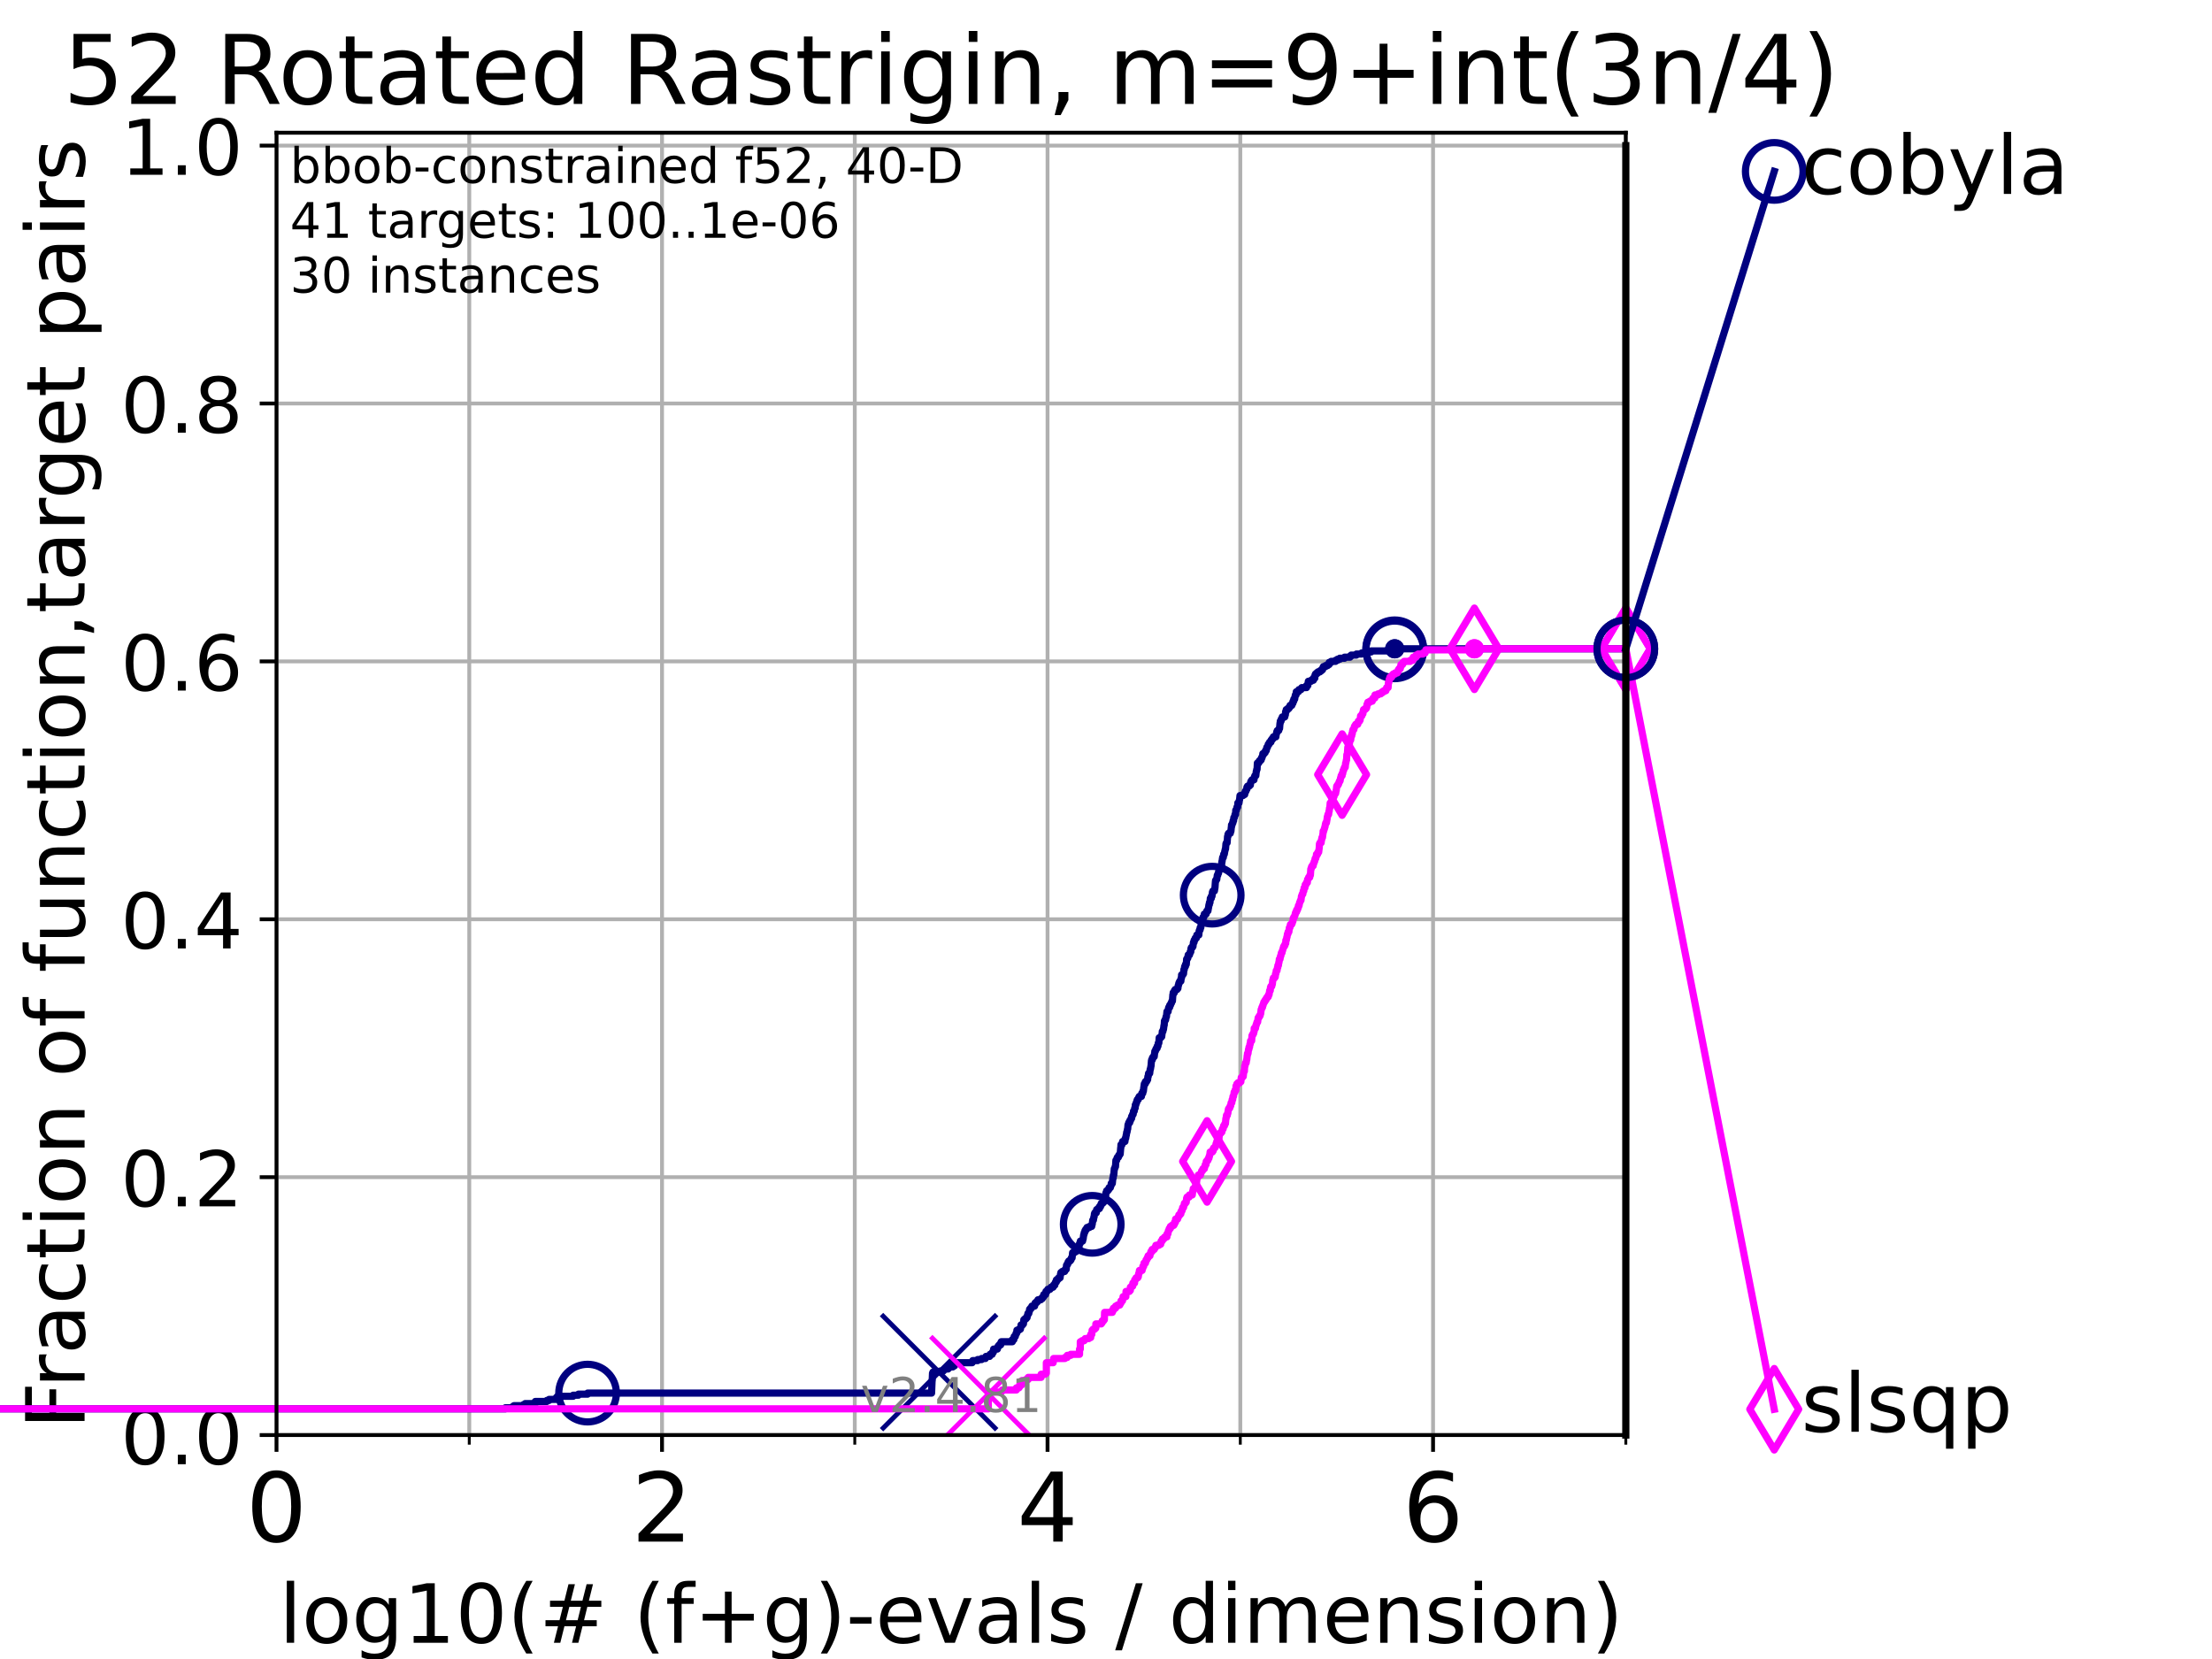 <?xml version="1.0" encoding="utf-8" standalone="no"?>
<!DOCTYPE svg PUBLIC "-//W3C//DTD SVG 1.1//EN"
  "http://www.w3.org/Graphics/SVG/1.1/DTD/svg11.dtd">
<!-- Created with matplotlib (https://matplotlib.org/) -->
<svg height="345.6pt" version="1.1" viewBox="0 0 460.8 345.6" width="460.8pt" xmlns="http://www.w3.org/2000/svg" xmlns:xlink="http://www.w3.org/1999/xlink">
 <defs>
  <style type="text/css">*{stroke-linecap:butt;stroke-linejoin:round;}</style>
 </defs>
 <g id="figure_1">
  <g id="patch_1">
   <path d="M 0 345.6 
L 460.8 345.6 
L 460.8 0 
L 0 0 
z
" style="fill:#ffffff;"/>
  </g>
  <g id="axes_1">
   <g id="patch_2">
    <path d="M 57.6 298.944 
L 338.688 298.944 
L 338.688 27.648 
L 57.6 27.648 
z
" style="fill:#ffffff;"/>
   </g>
   <g id="matplotlib.axis_1">
    <g id="xtick_1">
     <g id="line2d_1">
      <path clip-path="url(#pe3a6b98349)" d="M 57.6 298.944 
L 57.6 27.648 
" style="fill:none;stroke:#b0b0b0;stroke-linecap:square;stroke-width:0.8;"/>
     </g>
     <g id="line2d_2">
      <defs>
       <path d="M 0 0 
L 0 3.5 
" id="mdc01610726" style="stroke:#000000;stroke-width:0.8;"/>
      </defs>
      <g>
       <use style="stroke:#000000;stroke-width:0.8;" x="57.6" xlink:href="#mdc01610726" y="298.944"/>
      </g>
     </g>
     <g id="text_1">
      <!-- 0 -->
      <g transform="translate(51.237 321.141)scale(0.2 -0.2)">
       <defs>
        <path d="M 31.781 66.406 
Q 24.172 66.406 20.328 58.906 
Q 16.5 51.422 16.5 36.375 
Q 16.5 21.391 20.328 13.891 
Q 24.172 6.391 31.781 6.391 
Q 39.453 6.391 43.281 13.891 
Q 47.125 21.391 47.125 36.375 
Q 47.125 51.422 43.281 58.906 
Q 39.453 66.406 31.781 66.406 
z
M 31.781 74.219 
Q 44.047 74.219 50.516 64.516 
Q 56.984 54.828 56.984 36.375 
Q 56.984 17.969 50.516 8.266 
Q 44.047 -1.422 31.781 -1.422 
Q 19.531 -1.422 13.062 8.266 
Q 6.594 17.969 6.594 36.375 
Q 6.594 54.828 13.062 64.516 
Q 19.531 74.219 31.781 74.219 
z
" id="DejaVuSans-48"/>
       </defs>
       <use xlink:href="#DejaVuSans-48"/>
      </g>
     </g>
    </g>
    <g id="xtick_2">
     <g id="line2d_3">
      <path clip-path="url(#pe3a6b98349)" d="M 137.911 298.944 
L 137.911 27.648 
" style="fill:none;stroke:#b0b0b0;stroke-linecap:square;stroke-width:0.8;"/>
     </g>
     <g id="line2d_4">
      <g>
       <use style="stroke:#000000;stroke-width:0.8;" x="137.911" xlink:href="#mdc01610726" y="298.944"/>
      </g>
     </g>
     <g id="text_2">
      <!-- 2 -->
      <g transform="translate(131.548 321.141)scale(0.2 -0.2)">
       <defs>
        <path d="M 19.188 8.297 
L 53.609 8.297 
L 53.609 0 
L 7.328 0 
L 7.328 8.297 
Q 12.938 14.109 22.625 23.891 
Q 32.328 33.688 34.812 36.531 
Q 39.547 41.844 41.422 45.531 
Q 43.312 49.219 43.312 52.781 
Q 43.312 58.594 39.234 62.25 
Q 35.156 65.922 28.609 65.922 
Q 23.969 65.922 18.812 64.312 
Q 13.672 62.703 7.812 59.422 
L 7.812 69.391 
Q 13.766 71.781 18.938 73 
Q 24.125 74.219 28.422 74.219 
Q 39.75 74.219 46.484 68.547 
Q 53.219 62.891 53.219 53.422 
Q 53.219 48.922 51.531 44.891 
Q 49.859 40.875 45.406 35.406 
Q 44.188 33.984 37.641 27.219 
Q 31.109 20.453 19.188 8.297 
z
" id="DejaVuSans-50"/>
       </defs>
       <use xlink:href="#DejaVuSans-50"/>
      </g>
     </g>
    </g>
    <g id="xtick_3">
     <g id="line2d_5">
      <path clip-path="url(#pe3a6b98349)" d="M 218.222 298.944 
L 218.222 27.648 
" style="fill:none;stroke:#b0b0b0;stroke-linecap:square;stroke-width:0.8;"/>
     </g>
     <g id="line2d_6">
      <g>
       <use style="stroke:#000000;stroke-width:0.8;" x="218.222" xlink:href="#mdc01610726" y="298.944"/>
      </g>
     </g>
     <g id="text_3">
      <!-- 4 -->
      <g transform="translate(211.859 321.141)scale(0.2 -0.2)">
       <defs>
        <path d="M 37.797 64.312 
L 12.891 25.391 
L 37.797 25.391 
z
M 35.203 72.906 
L 47.609 72.906 
L 47.609 25.391 
L 58.016 25.391 
L 58.016 17.188 
L 47.609 17.188 
L 47.609 0 
L 37.797 0 
L 37.797 17.188 
L 4.891 17.188 
L 4.891 26.703 
z
" id="DejaVuSans-52"/>
       </defs>
       <use xlink:href="#DejaVuSans-52"/>
      </g>
     </g>
    </g>
    <g id="xtick_4">
     <g id="line2d_7">
      <path clip-path="url(#pe3a6b98349)" d="M 298.533 298.944 
L 298.533 27.648 
" style="fill:none;stroke:#b0b0b0;stroke-linecap:square;stroke-width:0.8;"/>
     </g>
     <g id="line2d_8">
      <g>
       <use style="stroke:#000000;stroke-width:0.8;" x="298.533" xlink:href="#mdc01610726" y="298.944"/>
      </g>
     </g>
     <g id="text_4">
      <!-- 6 -->
      <g transform="translate(292.17 321.141)scale(0.2 -0.2)">
       <defs>
        <path d="M 33.016 40.375 
Q 26.375 40.375 22.484 35.828 
Q 18.609 31.297 18.609 23.391 
Q 18.609 15.531 22.484 10.953 
Q 26.375 6.391 33.016 6.391 
Q 39.656 6.391 43.531 10.953 
Q 47.406 15.531 47.406 23.391 
Q 47.406 31.297 43.531 35.828 
Q 39.656 40.375 33.016 40.375 
z
M 52.594 71.297 
L 52.594 62.312 
Q 48.875 64.062 45.094 64.984 
Q 41.312 65.922 37.594 65.922 
Q 27.828 65.922 22.672 59.328 
Q 17.531 52.734 16.797 39.406 
Q 19.672 43.656 24.016 45.922 
Q 28.375 48.188 33.594 48.188 
Q 44.578 48.188 50.953 41.516 
Q 57.328 34.859 57.328 23.391 
Q 57.328 12.156 50.688 5.359 
Q 44.047 -1.422 33.016 -1.422 
Q 20.359 -1.422 13.672 8.266 
Q 6.984 17.969 6.984 36.375 
Q 6.984 53.656 15.188 63.938 
Q 23.391 74.219 37.203 74.219 
Q 40.922 74.219 44.703 73.484 
Q 48.484 72.75 52.594 71.297 
z
" id="DejaVuSans-54"/>
       </defs>
       <use xlink:href="#DejaVuSans-54"/>
      </g>
     </g>
    </g>
    <g id="xtick_5">
     <g id="line2d_9">
      <path clip-path="url(#pe3a6b98349)" d="M 97.755 298.944 
L 97.755 27.648 
" style="fill:none;stroke:#b0b0b0;stroke-linecap:square;stroke-width:0.8;"/>
     </g>
     <g id="line2d_10">
      <defs>
       <path d="M 0 0 
L 0 2 
" id="m28c0d8d98c" style="stroke:#000000;stroke-width:0.6;"/>
      </defs>
      <g>
       <use style="stroke:#000000;stroke-width:0.6;" x="97.755" xlink:href="#m28c0d8d98c" y="298.944"/>
      </g>
     </g>
    </g>
    <g id="xtick_6">
     <g id="line2d_11">
      <path clip-path="url(#pe3a6b98349)" d="M 178.066 298.944 
L 178.066 27.648 
" style="fill:none;stroke:#b0b0b0;stroke-linecap:square;stroke-width:0.8;"/>
     </g>
     <g id="line2d_12">
      <g>
       <use style="stroke:#000000;stroke-width:0.6;" x="178.066" xlink:href="#m28c0d8d98c" y="298.944"/>
      </g>
     </g>
    </g>
    <g id="xtick_7">
     <g id="line2d_13">
      <path clip-path="url(#pe3a6b98349)" d="M 258.377 298.944 
L 258.377 27.648 
" style="fill:none;stroke:#b0b0b0;stroke-linecap:square;stroke-width:0.8;"/>
     </g>
     <g id="line2d_14">
      <g>
       <use style="stroke:#000000;stroke-width:0.6;" x="258.377" xlink:href="#m28c0d8d98c" y="298.944"/>
      </g>
     </g>
    </g>
    <g id="xtick_8">
     <g id="line2d_15">
      <path clip-path="url(#pe3a6b98349)" d="M 338.688 298.944 
L 338.688 27.648 
" style="fill:none;stroke:#b0b0b0;stroke-linecap:square;stroke-width:0.8;"/>
     </g>
     <g id="line2d_16">
      <g>
       <use style="stroke:#000000;stroke-width:0.6;" x="338.688" xlink:href="#m28c0d8d98c" y="298.944"/>
      </g>
     </g>
    </g>
    <g id="text_5">
     <!-- log10(# (f+g)-evals / dimension) -->
     <g transform="translate(58.145 342.218)scale(0.17 -0.17)">
      <defs>
       <path d="M 9.422 75.984 
L 18.406 75.984 
L 18.406 0 
L 9.422 0 
z
" id="DejaVuSans-108"/>
       <path d="M 30.609 48.391 
Q 23.391 48.391 19.188 42.75 
Q 14.984 37.109 14.984 27.297 
Q 14.984 17.484 19.156 11.844 
Q 23.344 6.203 30.609 6.203 
Q 37.797 6.203 41.984 11.859 
Q 46.188 17.531 46.188 27.297 
Q 46.188 37.016 41.984 42.703 
Q 37.797 48.391 30.609 48.391 
z
M 30.609 56 
Q 42.328 56 49.016 48.375 
Q 55.719 40.766 55.719 27.297 
Q 55.719 13.875 49.016 6.219 
Q 42.328 -1.422 30.609 -1.422 
Q 18.844 -1.422 12.172 6.219 
Q 5.516 13.875 5.516 27.297 
Q 5.516 40.766 12.172 48.375 
Q 18.844 56 30.609 56 
z
" id="DejaVuSans-111"/>
       <path d="M 45.406 27.984 
Q 45.406 37.75 41.375 43.109 
Q 37.359 48.484 30.078 48.484 
Q 22.859 48.484 18.828 43.109 
Q 14.797 37.75 14.797 27.984 
Q 14.797 18.266 18.828 12.891 
Q 22.859 7.516 30.078 7.516 
Q 37.359 7.516 41.375 12.891 
Q 45.406 18.266 45.406 27.984 
z
M 54.391 6.781 
Q 54.391 -7.172 48.188 -13.984 
Q 42 -20.797 29.203 -20.797 
Q 24.469 -20.797 20.266 -20.094 
Q 16.062 -19.391 12.109 -17.922 
L 12.109 -9.188 
Q 16.062 -11.328 19.922 -12.344 
Q 23.781 -13.375 27.781 -13.375 
Q 36.625 -13.375 41.016 -8.766 
Q 45.406 -4.156 45.406 5.172 
L 45.406 9.625 
Q 42.625 4.781 38.281 2.391 
Q 33.938 0 27.875 0 
Q 17.828 0 11.672 7.656 
Q 5.516 15.328 5.516 27.984 
Q 5.516 40.672 11.672 48.328 
Q 17.828 56 27.875 56 
Q 33.938 56 38.281 53.609 
Q 42.625 51.219 45.406 46.391 
L 45.406 54.688 
L 54.391 54.688 
z
" id="DejaVuSans-103"/>
       <path d="M 12.406 8.297 
L 28.516 8.297 
L 28.516 63.922 
L 10.984 60.406 
L 10.984 69.391 
L 28.422 72.906 
L 38.281 72.906 
L 38.281 8.297 
L 54.391 8.297 
L 54.391 0 
L 12.406 0 
z
" id="DejaVuSans-49"/>
       <path d="M 31 75.875 
Q 24.469 64.656 21.281 53.656 
Q 18.109 42.672 18.109 31.391 
Q 18.109 20.125 21.312 9.062 
Q 24.516 -2 31 -13.188 
L 23.188 -13.188 
Q 15.875 -1.703 12.234 9.375 
Q 8.594 20.453 8.594 31.391 
Q 8.594 42.281 12.203 53.312 
Q 15.828 64.359 23.188 75.875 
z
" id="DejaVuSans-40"/>
       <path d="M 51.125 44 
L 36.922 44 
L 32.812 27.688 
L 47.125 27.688 
z
M 43.797 71.781 
L 38.719 51.516 
L 52.984 51.516 
L 58.109 71.781 
L 65.922 71.781 
L 60.891 51.516 
L 76.125 51.516 
L 76.125 44 
L 58.984 44 
L 54.984 27.688 
L 70.516 27.688 
L 70.516 20.219 
L 53.078 20.219 
L 48 0 
L 40.188 0 
L 45.219 20.219 
L 30.906 20.219 
L 25.875 0 
L 18.016 0 
L 23.094 20.219 
L 7.719 20.219 
L 7.719 27.688 
L 24.906 27.688 
L 29 44 
L 13.281 44 
L 13.281 51.516 
L 30.906 51.516 
L 35.891 71.781 
z
" id="DejaVuSans-35"/>
       <path id="DejaVuSans-32"/>
       <path d="M 37.109 75.984 
L 37.109 68.5 
L 28.516 68.5 
Q 23.688 68.5 21.797 66.547 
Q 19.922 64.594 19.922 59.516 
L 19.922 54.688 
L 34.719 54.688 
L 34.719 47.703 
L 19.922 47.703 
L 19.922 0 
L 10.891 0 
L 10.891 47.703 
L 2.297 47.703 
L 2.297 54.688 
L 10.891 54.688 
L 10.891 58.5 
Q 10.891 67.625 15.141 71.797 
Q 19.391 75.984 28.609 75.984 
z
" id="DejaVuSans-102"/>
       <path d="M 46 62.703 
L 46 35.5 
L 73.188 35.5 
L 73.188 27.203 
L 46 27.203 
L 46 0 
L 37.797 0 
L 37.797 27.203 
L 10.594 27.203 
L 10.594 35.5 
L 37.797 35.5 
L 37.797 62.703 
z
" id="DejaVuSans-43"/>
       <path d="M 8.016 75.875 
L 15.828 75.875 
Q 23.141 64.359 26.781 53.312 
Q 30.422 42.281 30.422 31.391 
Q 30.422 20.453 26.781 9.375 
Q 23.141 -1.703 15.828 -13.188 
L 8.016 -13.188 
Q 14.5 -2 17.703 9.062 
Q 20.906 20.125 20.906 31.391 
Q 20.906 42.672 17.703 53.656 
Q 14.5 64.656 8.016 75.875 
z
" id="DejaVuSans-41"/>
       <path d="M 4.891 31.391 
L 31.203 31.391 
L 31.203 23.391 
L 4.891 23.391 
z
" id="DejaVuSans-45"/>
       <path d="M 56.203 29.594 
L 56.203 25.203 
L 14.891 25.203 
Q 15.484 15.922 20.484 11.062 
Q 25.484 6.203 34.422 6.203 
Q 39.594 6.203 44.453 7.469 
Q 49.312 8.734 54.109 11.281 
L 54.109 2.781 
Q 49.266 0.734 44.188 -0.344 
Q 39.109 -1.422 33.891 -1.422 
Q 20.797 -1.422 13.156 6.188 
Q 5.516 13.812 5.516 26.812 
Q 5.516 40.234 12.766 48.109 
Q 20.016 56 32.328 56 
Q 43.359 56 49.781 48.891 
Q 56.203 41.797 56.203 29.594 
z
M 47.219 32.234 
Q 47.125 39.594 43.094 43.984 
Q 39.062 48.391 32.422 48.391 
Q 24.906 48.391 20.391 44.141 
Q 15.875 39.891 15.188 32.172 
z
" id="DejaVuSans-101"/>
       <path d="M 2.984 54.688 
L 12.5 54.688 
L 29.594 8.797 
L 46.688 54.688 
L 56.203 54.688 
L 35.688 0 
L 23.484 0 
z
" id="DejaVuSans-118"/>
       <path d="M 34.281 27.484 
Q 23.391 27.484 19.188 25 
Q 14.984 22.516 14.984 16.5 
Q 14.984 11.719 18.141 8.906 
Q 21.297 6.109 26.703 6.109 
Q 34.188 6.109 38.703 11.406 
Q 43.219 16.703 43.219 25.484 
L 43.219 27.484 
z
M 52.203 31.203 
L 52.203 0 
L 43.219 0 
L 43.219 8.297 
Q 40.141 3.328 35.547 0.953 
Q 30.953 -1.422 24.312 -1.422 
Q 15.922 -1.422 10.953 3.297 
Q 6 8.016 6 15.922 
Q 6 25.141 12.172 29.828 
Q 18.359 34.516 30.609 34.516 
L 43.219 34.516 
L 43.219 35.406 
Q 43.219 41.609 39.141 45 
Q 35.062 48.391 27.688 48.391 
Q 23 48.391 18.547 47.266 
Q 14.109 46.141 10.016 43.891 
L 10.016 52.203 
Q 14.938 54.109 19.578 55.047 
Q 24.219 56 28.609 56 
Q 40.484 56 46.344 49.844 
Q 52.203 43.703 52.203 31.203 
z
" id="DejaVuSans-97"/>
       <path d="M 44.281 53.078 
L 44.281 44.578 
Q 40.484 46.531 36.375 47.5 
Q 32.281 48.484 27.875 48.484 
Q 21.188 48.484 17.844 46.438 
Q 14.5 44.391 14.5 40.281 
Q 14.5 37.156 16.891 35.375 
Q 19.281 33.594 26.516 31.984 
L 29.594 31.297 
Q 39.156 29.25 43.188 25.516 
Q 47.219 21.781 47.219 15.094 
Q 47.219 7.469 41.188 3.016 
Q 35.156 -1.422 24.609 -1.422 
Q 20.219 -1.422 15.453 -0.562 
Q 10.688 0.297 5.422 2 
L 5.422 11.281 
Q 10.406 8.688 15.234 7.391 
Q 20.062 6.109 24.812 6.109 
Q 31.156 6.109 34.562 8.281 
Q 37.984 10.453 37.984 14.406 
Q 37.984 18.062 35.516 20.016 
Q 33.062 21.969 24.703 23.781 
L 21.578 24.516 
Q 13.234 26.266 9.516 29.906 
Q 5.812 33.547 5.812 39.891 
Q 5.812 47.609 11.281 51.797 
Q 16.75 56 26.812 56 
Q 31.781 56 36.172 55.266 
Q 40.578 54.547 44.281 53.078 
z
" id="DejaVuSans-115"/>
       <path d="M 25.391 72.906 
L 33.688 72.906 
L 8.297 -9.281 
L 0 -9.281 
z
" id="DejaVuSans-47"/>
       <path d="M 45.406 46.391 
L 45.406 75.984 
L 54.391 75.984 
L 54.391 0 
L 45.406 0 
L 45.406 8.203 
Q 42.578 3.328 38.25 0.953 
Q 33.938 -1.422 27.875 -1.422 
Q 17.969 -1.422 11.734 6.484 
Q 5.516 14.406 5.516 27.297 
Q 5.516 40.188 11.734 48.094 
Q 17.969 56 27.875 56 
Q 33.938 56 38.25 53.625 
Q 42.578 51.266 45.406 46.391 
z
M 14.797 27.297 
Q 14.797 17.391 18.875 11.75 
Q 22.953 6.109 30.078 6.109 
Q 37.203 6.109 41.297 11.75 
Q 45.406 17.391 45.406 27.297 
Q 45.406 37.203 41.297 42.844 
Q 37.203 48.484 30.078 48.484 
Q 22.953 48.484 18.875 42.844 
Q 14.797 37.203 14.797 27.297 
z
" id="DejaVuSans-100"/>
       <path d="M 9.422 54.688 
L 18.406 54.688 
L 18.406 0 
L 9.422 0 
z
M 9.422 75.984 
L 18.406 75.984 
L 18.406 64.594 
L 9.422 64.594 
z
" id="DejaVuSans-105"/>
       <path d="M 52 44.188 
Q 55.375 50.25 60.062 53.125 
Q 64.75 56 71.094 56 
Q 79.641 56 84.281 50.016 
Q 88.922 44.047 88.922 33.016 
L 88.922 0 
L 79.891 0 
L 79.891 32.719 
Q 79.891 40.578 77.094 44.375 
Q 74.312 48.188 68.609 48.188 
Q 61.625 48.188 57.562 43.547 
Q 53.516 38.922 53.516 30.906 
L 53.516 0 
L 44.484 0 
L 44.484 32.719 
Q 44.484 40.625 41.703 44.406 
Q 38.922 48.188 33.109 48.188 
Q 26.219 48.188 22.156 43.531 
Q 18.109 38.875 18.109 30.906 
L 18.109 0 
L 9.078 0 
L 9.078 54.688 
L 18.109 54.688 
L 18.109 46.188 
Q 21.188 51.219 25.484 53.609 
Q 29.781 56 35.688 56 
Q 41.656 56 45.828 52.969 
Q 50 49.953 52 44.188 
z
" id="DejaVuSans-109"/>
       <path d="M 54.891 33.016 
L 54.891 0 
L 45.906 0 
L 45.906 32.719 
Q 45.906 40.484 42.875 44.328 
Q 39.844 48.188 33.797 48.188 
Q 26.516 48.188 22.312 43.547 
Q 18.109 38.922 18.109 30.906 
L 18.109 0 
L 9.078 0 
L 9.078 54.688 
L 18.109 54.688 
L 18.109 46.188 
Q 21.344 51.125 25.703 53.562 
Q 30.078 56 35.797 56 
Q 45.219 56 50.047 50.172 
Q 54.891 44.344 54.891 33.016 
z
" id="DejaVuSans-110"/>
      </defs>
      <use xlink:href="#DejaVuSans-108"/>
      <use x="27.783" xlink:href="#DejaVuSans-111"/>
      <use x="88.965" xlink:href="#DejaVuSans-103"/>
      <use x="152.441" xlink:href="#DejaVuSans-49"/>
      <use x="216.064" xlink:href="#DejaVuSans-48"/>
      <use x="279.688" xlink:href="#DejaVuSans-40"/>
      <use x="318.701" xlink:href="#DejaVuSans-35"/>
      <use x="402.49" xlink:href="#DejaVuSans-32"/>
      <use x="434.277" xlink:href="#DejaVuSans-40"/>
      <use x="473.291" xlink:href="#DejaVuSans-102"/>
      <use x="508.496" xlink:href="#DejaVuSans-43"/>
      <use x="592.285" xlink:href="#DejaVuSans-103"/>
      <use x="655.762" xlink:href="#DejaVuSans-41"/>
      <use x="694.775" xlink:href="#DejaVuSans-45"/>
      <use x="730.859" xlink:href="#DejaVuSans-101"/>
      <use x="792.383" xlink:href="#DejaVuSans-118"/>
      <use x="851.562" xlink:href="#DejaVuSans-97"/>
      <use x="912.842" xlink:href="#DejaVuSans-108"/>
      <use x="940.625" xlink:href="#DejaVuSans-115"/>
      <use x="992.725" xlink:href="#DejaVuSans-32"/>
      <use x="1024.512" xlink:href="#DejaVuSans-47"/>
      <use x="1058.203" xlink:href="#DejaVuSans-32"/>
      <use x="1089.99" xlink:href="#DejaVuSans-100"/>
      <use x="1153.467" xlink:href="#DejaVuSans-105"/>
      <use x="1181.25" xlink:href="#DejaVuSans-109"/>
      <use x="1278.662" xlink:href="#DejaVuSans-101"/>
      <use x="1340.186" xlink:href="#DejaVuSans-110"/>
      <use x="1403.564" xlink:href="#DejaVuSans-115"/>
      <use x="1455.664" xlink:href="#DejaVuSans-105"/>
      <use x="1483.447" xlink:href="#DejaVuSans-111"/>
      <use x="1544.629" xlink:href="#DejaVuSans-110"/>
      <use x="1608.008" xlink:href="#DejaVuSans-41"/>
     </g>
    </g>
   </g>
   <g id="matplotlib.axis_2">
    <g id="ytick_1">
     <g id="line2d_17">
      <path clip-path="url(#pe3a6b98349)" d="M 57.6 298.944 
L 338.688 298.944 
" style="fill:none;stroke:#b0b0b0;stroke-linecap:square;stroke-width:0.8;"/>
     </g>
     <g id="line2d_18">
      <defs>
       <path d="M 0 0 
L -3.5 0 
" id="mab25f7aee5" style="stroke:#000000;stroke-width:0.8;"/>
      </defs>
      <g>
       <use style="stroke:#000000;stroke-width:0.8;" x="57.6" xlink:href="#mab25f7aee5" y="298.944"/>
      </g>
     </g>
     <g id="text_6">
      <!-- 0.0 -->
      <g transform="translate(25.155 305.023)scale(0.16 -0.16)">
       <defs>
        <path d="M 10.688 12.406 
L 21 12.406 
L 21 0 
L 10.688 0 
z
" id="DejaVuSans-46"/>
       </defs>
       <use xlink:href="#DejaVuSans-48"/>
       <use x="63.623" xlink:href="#DejaVuSans-46"/>
       <use x="95.41" xlink:href="#DejaVuSans-48"/>
      </g>
     </g>
    </g>
    <g id="ytick_2">
     <g id="line2d_19">
      <path clip-path="url(#pe3a6b98349)" d="M 57.6 245.222 
L 338.688 245.222 
" style="fill:none;stroke:#b0b0b0;stroke-linecap:square;stroke-width:0.8;"/>
     </g>
     <g id="line2d_20">
      <g>
       <use style="stroke:#000000;stroke-width:0.8;" x="57.6" xlink:href="#mab25f7aee5" y="245.222"/>
      </g>
     </g>
     <g id="text_7">
      <!-- 0.2 -->
      <g transform="translate(25.155 251.301)scale(0.16 -0.16)">
       <use xlink:href="#DejaVuSans-48"/>
       <use x="63.623" xlink:href="#DejaVuSans-46"/>
       <use x="95.41" xlink:href="#DejaVuSans-50"/>
      </g>
     </g>
    </g>
    <g id="ytick_3">
     <g id="line2d_21">
      <path clip-path="url(#pe3a6b98349)" d="M 57.6 191.5 
L 338.688 191.5 
" style="fill:none;stroke:#b0b0b0;stroke-linecap:square;stroke-width:0.8;"/>
     </g>
     <g id="line2d_22">
      <g>
       <use style="stroke:#000000;stroke-width:0.8;" x="57.6" xlink:href="#mab25f7aee5" y="191.5"/>
      </g>
     </g>
     <g id="text_8">
      <!-- 0.4 -->
      <g transform="translate(25.155 197.579)scale(0.16 -0.16)">
       <use xlink:href="#DejaVuSans-48"/>
       <use x="63.623" xlink:href="#DejaVuSans-46"/>
       <use x="95.41" xlink:href="#DejaVuSans-52"/>
      </g>
     </g>
    </g>
    <g id="ytick_4">
     <g id="line2d_23">
      <path clip-path="url(#pe3a6b98349)" d="M 57.6 137.778 
L 338.688 137.778 
" style="fill:none;stroke:#b0b0b0;stroke-linecap:square;stroke-width:0.8;"/>
     </g>
     <g id="line2d_24">
      <g>
       <use style="stroke:#000000;stroke-width:0.8;" x="57.6" xlink:href="#mab25f7aee5" y="137.778"/>
      </g>
     </g>
     <g id="text_9">
      <!-- 0.6 -->
      <g transform="translate(25.155 143.857)scale(0.16 -0.16)">
       <use xlink:href="#DejaVuSans-48"/>
       <use x="63.623" xlink:href="#DejaVuSans-46"/>
       <use x="95.41" xlink:href="#DejaVuSans-54"/>
      </g>
     </g>
    </g>
    <g id="ytick_5">
     <g id="line2d_25">
      <path clip-path="url(#pe3a6b98349)" d="M 57.6 84.056 
L 338.688 84.056 
" style="fill:none;stroke:#b0b0b0;stroke-linecap:square;stroke-width:0.8;"/>
     </g>
     <g id="line2d_26">
      <g>
       <use style="stroke:#000000;stroke-width:0.8;" x="57.6" xlink:href="#mab25f7aee5" y="84.056"/>
      </g>
     </g>
     <g id="text_10">
      <!-- 0.8 -->
      <g transform="translate(25.155 90.135)scale(0.16 -0.16)">
       <defs>
        <path d="M 31.781 34.625 
Q 24.75 34.625 20.719 30.859 
Q 16.703 27.094 16.703 20.516 
Q 16.703 13.922 20.719 10.156 
Q 24.75 6.391 31.781 6.391 
Q 38.812 6.391 42.859 10.172 
Q 46.922 13.969 46.922 20.516 
Q 46.922 27.094 42.891 30.859 
Q 38.875 34.625 31.781 34.625 
z
M 21.922 38.812 
Q 15.578 40.375 12.031 44.719 
Q 8.5 49.078 8.5 55.328 
Q 8.5 64.062 14.719 69.141 
Q 20.953 74.219 31.781 74.219 
Q 42.672 74.219 48.875 69.141 
Q 55.078 64.062 55.078 55.328 
Q 55.078 49.078 51.531 44.719 
Q 48 40.375 41.703 38.812 
Q 48.828 37.156 52.797 32.312 
Q 56.781 27.484 56.781 20.516 
Q 56.781 9.906 50.312 4.234 
Q 43.844 -1.422 31.781 -1.422 
Q 19.734 -1.422 13.25 4.234 
Q 6.781 9.906 6.781 20.516 
Q 6.781 27.484 10.781 32.312 
Q 14.797 37.156 21.922 38.812 
z
M 18.312 54.391 
Q 18.312 48.734 21.844 45.562 
Q 25.391 42.391 31.781 42.391 
Q 38.141 42.391 41.719 45.562 
Q 45.312 48.734 45.312 54.391 
Q 45.312 60.062 41.719 63.234 
Q 38.141 66.406 31.781 66.406 
Q 25.391 66.406 21.844 63.234 
Q 18.312 60.062 18.312 54.391 
z
" id="DejaVuSans-56"/>
       </defs>
       <use xlink:href="#DejaVuSans-48"/>
       <use x="63.623" xlink:href="#DejaVuSans-46"/>
       <use x="95.41" xlink:href="#DejaVuSans-56"/>
      </g>
     </g>
    </g>
    <g id="ytick_6">
     <g id="line2d_27">
      <path clip-path="url(#pe3a6b98349)" d="M 57.6 30.334 
L 338.688 30.334 
" style="fill:none;stroke:#b0b0b0;stroke-linecap:square;stroke-width:0.8;"/>
     </g>
     <g id="line2d_28">
      <g>
       <use style="stroke:#000000;stroke-width:0.8;" x="57.6" xlink:href="#mab25f7aee5" y="30.334"/>
      </g>
     </g>
     <g id="text_11">
      <!-- 1.0 -->
      <g transform="translate(25.155 36.413)scale(0.16 -0.16)">
       <use xlink:href="#DejaVuSans-49"/>
       <use x="63.623" xlink:href="#DejaVuSans-46"/>
       <use x="95.41" xlink:href="#DejaVuSans-48"/>
      </g>
     </g>
    </g>
    <g id="text_12">
     <!-- Fraction of function,target pairs -->
     <g transform="translate(17.62 297.681)rotate(-90)scale(0.17 -0.17)">
      <defs>
       <path d="M 9.812 72.906 
L 51.703 72.906 
L 51.703 64.594 
L 19.672 64.594 
L 19.672 43.109 
L 48.578 43.109 
L 48.578 34.812 
L 19.672 34.812 
L 19.672 0 
L 9.812 0 
z
" id="DejaVuSans-70"/>
       <path d="M 41.109 46.297 
Q 39.594 47.172 37.812 47.578 
Q 36.031 48 33.891 48 
Q 26.266 48 22.188 43.047 
Q 18.109 38.094 18.109 28.812 
L 18.109 0 
L 9.078 0 
L 9.078 54.688 
L 18.109 54.688 
L 18.109 46.188 
Q 20.953 51.172 25.484 53.578 
Q 30.031 56 36.531 56 
Q 37.453 56 38.578 55.875 
Q 39.703 55.766 41.062 55.516 
z
" id="DejaVuSans-114"/>
       <path d="M 48.781 52.594 
L 48.781 44.188 
Q 44.969 46.297 41.141 47.344 
Q 37.312 48.391 33.406 48.391 
Q 24.656 48.391 19.812 42.844 
Q 14.984 37.312 14.984 27.297 
Q 14.984 17.281 19.812 11.734 
Q 24.656 6.203 33.406 6.203 
Q 37.312 6.203 41.141 7.25 
Q 44.969 8.297 48.781 10.406 
L 48.781 2.094 
Q 45.016 0.344 40.984 -0.531 
Q 36.969 -1.422 32.422 -1.422 
Q 20.062 -1.422 12.781 6.344 
Q 5.516 14.109 5.516 27.297 
Q 5.516 40.672 12.859 48.328 
Q 20.219 56 33.016 56 
Q 37.156 56 41.109 55.141 
Q 45.062 54.297 48.781 52.594 
z
" id="DejaVuSans-99"/>
       <path d="M 18.312 70.219 
L 18.312 54.688 
L 36.812 54.688 
L 36.812 47.703 
L 18.312 47.703 
L 18.312 18.016 
Q 18.312 11.328 20.141 9.422 
Q 21.969 7.516 27.594 7.516 
L 36.812 7.516 
L 36.812 0 
L 27.594 0 
Q 17.188 0 13.234 3.875 
Q 9.281 7.766 9.281 18.016 
L 9.281 47.703 
L 2.688 47.703 
L 2.688 54.688 
L 9.281 54.688 
L 9.281 70.219 
z
" id="DejaVuSans-116"/>
       <path d="M 8.5 21.578 
L 8.5 54.688 
L 17.484 54.688 
L 17.484 21.922 
Q 17.484 14.156 20.5 10.266 
Q 23.531 6.391 29.594 6.391 
Q 36.859 6.391 41.078 11.031 
Q 45.312 15.672 45.312 23.688 
L 45.312 54.688 
L 54.297 54.688 
L 54.297 0 
L 45.312 0 
L 45.312 8.406 
Q 42.047 3.422 37.719 1 
Q 33.406 -1.422 27.688 -1.422 
Q 18.266 -1.422 13.375 4.438 
Q 8.5 10.297 8.5 21.578 
z
M 31.109 56 
z
" id="DejaVuSans-117"/>
       <path d="M 11.719 12.406 
L 22.016 12.406 
L 22.016 4 
L 14.016 -11.625 
L 7.719 -11.625 
L 11.719 4 
z
" id="DejaVuSans-44"/>
       <path d="M 18.109 8.203 
L 18.109 -20.797 
L 9.078 -20.797 
L 9.078 54.688 
L 18.109 54.688 
L 18.109 46.391 
Q 20.953 51.266 25.266 53.625 
Q 29.594 56 35.594 56 
Q 45.562 56 51.781 48.094 
Q 58.016 40.188 58.016 27.297 
Q 58.016 14.406 51.781 6.484 
Q 45.562 -1.422 35.594 -1.422 
Q 29.594 -1.422 25.266 0.953 
Q 20.953 3.328 18.109 8.203 
z
M 48.688 27.297 
Q 48.688 37.203 44.609 42.844 
Q 40.531 48.484 33.406 48.484 
Q 26.266 48.484 22.188 42.844 
Q 18.109 37.203 18.109 27.297 
Q 18.109 17.391 22.188 11.75 
Q 26.266 6.109 33.406 6.109 
Q 40.531 6.109 44.609 11.75 
Q 48.688 17.391 48.688 27.297 
z
" id="DejaVuSans-112"/>
      </defs>
      <use xlink:href="#DejaVuSans-70"/>
      <use x="50.27" xlink:href="#DejaVuSans-114"/>
      <use x="91.383" xlink:href="#DejaVuSans-97"/>
      <use x="152.662" xlink:href="#DejaVuSans-99"/>
      <use x="207.643" xlink:href="#DejaVuSans-116"/>
      <use x="246.852" xlink:href="#DejaVuSans-105"/>
      <use x="274.635" xlink:href="#DejaVuSans-111"/>
      <use x="335.816" xlink:href="#DejaVuSans-110"/>
      <use x="399.195" xlink:href="#DejaVuSans-32"/>
      <use x="430.982" xlink:href="#DejaVuSans-111"/>
      <use x="492.164" xlink:href="#DejaVuSans-102"/>
      <use x="527.369" xlink:href="#DejaVuSans-32"/>
      <use x="559.156" xlink:href="#DejaVuSans-102"/>
      <use x="594.361" xlink:href="#DejaVuSans-117"/>
      <use x="657.74" xlink:href="#DejaVuSans-110"/>
      <use x="721.119" xlink:href="#DejaVuSans-99"/>
      <use x="776.1" xlink:href="#DejaVuSans-116"/>
      <use x="815.309" xlink:href="#DejaVuSans-105"/>
      <use x="843.092" xlink:href="#DejaVuSans-111"/>
      <use x="904.273" xlink:href="#DejaVuSans-110"/>
      <use x="967.652" xlink:href="#DejaVuSans-44"/>
      <use x="999.439" xlink:href="#DejaVuSans-116"/>
      <use x="1038.648" xlink:href="#DejaVuSans-97"/>
      <use x="1099.928" xlink:href="#DejaVuSans-114"/>
      <use x="1139.291" xlink:href="#DejaVuSans-103"/>
      <use x="1202.768" xlink:href="#DejaVuSans-101"/>
      <use x="1264.291" xlink:href="#DejaVuSans-116"/>
      <use x="1303.5" xlink:href="#DejaVuSans-32"/>
      <use x="1335.287" xlink:href="#DejaVuSans-112"/>
      <use x="1398.764" xlink:href="#DejaVuSans-97"/>
      <use x="1460.043" xlink:href="#DejaVuSans-105"/>
      <use x="1487.826" xlink:href="#DejaVuSans-114"/>
      <use x="1528.939" xlink:href="#DejaVuSans-115"/>
     </g>
    </g>
   </g>
   <g id="line2d_29">
    <defs>
     <path d="M 0 1.5 
C 0.398 1.5 0.779 1.342 1.061 1.061 
C 1.342 0.779 1.5 0.398 1.5 0 
C 1.5 -0.398 1.342 -0.779 1.061 -1.061 
C 0.779 -1.342 0.398 -1.5 0 -1.5 
C -0.398 -1.5 -0.779 -1.342 -1.061 -1.061 
C -1.342 -0.779 -1.5 -0.398 -1.5 0 
C -1.5 0.398 -1.342 0.779 -1.061 1.061 
C -0.779 1.342 -0.398 1.5 0 1.5 
z
" id="m90f6fee96f" style="stroke:#000080;"/>
    </defs>
    <g>
     <use style="fill:#000080;stroke:#000080;" x="290.543" xlink:href="#m90f6fee96f" y="135.157"/>
     <use style="fill:#000080;stroke:#000080;" x="290.543" xlink:href="#m90f6fee96f" y="135.157"/>
    </g>
   </g>
   <g id="line2d_30">
    <path d="M -1 293.484 
L 105.285 293.484 
L 105.285 293.266 
L 106.751 293.266 
L 106.751 293.048 
L 107.06 293.048 
L 107.06 292.829 
L 109.04 292.829 
L 109.04 292.611 
L 109.402 292.611 
L 109.402 292.393 
L 111.506 292.393 
L 111.506 291.956 
L 113.908 291.956 
L 113.908 291.737 
L 114.385 291.737 
L 114.385 291.519 
L 115.928 291.519 
L 115.928 291.082 
L 116.172 291.082 
L 116.172 290.864 
L 119.402 290.864 
L 119.402 290.645 
L 120.501 290.645 
L 120.501 290.427 
L 122.405 290.427 
L 122.405 290.209 
L 194.063 290.209 
L 194.17 287.588 
L 194.196 287.588 
L 194.26 286.059 
L 194.347 286.059 
L 194.347 285.841 
L 195.792 285.841 
L 195.792 285.623 
L 196.497 285.623 
L 196.497 285.404 
L 196.719 285.404 
L 196.719 285.186 
L 197.501 285.186 
L 197.501 284.968 
L 197.734 284.968 
L 197.734 284.749 
L 198.502 284.749 
L 198.502 284.531 
L 198.838 284.531 
L 198.926 283.876 
L 202.519 283.876 
L 202.519 283.657 
L 202.64 283.657 
L 202.64 283.439 
L 203.663 283.439 
L 203.663 283.22 
L 204.49 283.22 
L 204.49 283.002 
L 205.273 283.002 
L 205.273 282.784 
L 205.4 282.784 
L 205.4 282.565 
L 206.151 282.565 
L 206.25 282.129 
L 206.686 282.129 
L 206.729 281.692 
L 206.938 281.692 
L 206.989 281.037 
L 207.77 281.037 
L 207.824 280.6 
L 207.955 280.6 
L 207.955 280.382 
L 208.144 280.382 
L 208.144 280.163 
L 208.458 280.163 
L 208.473 279.726 
L 208.585 279.726 
L 208.585 279.508 
L 210.886 279.508 
L 210.886 279.071 
L 211.195 279.071 
L 211.269 278.416 
L 211.501 278.416 
L 211.603 277.979 
L 211.652 277.979 
L 211.652 277.761 
L 211.788 277.761 
L 211.843 277.106 
L 212.258 277.106 
L 212.258 276.887 
L 212.57 276.887 
L 212.642 276.451 
L 212.682 276.451 
L 212.695 276.014 
L 213.026 276.014 
L 213.026 275.796 
L 213.199 275.796 
L 213.282 274.922 
L 213.516 274.922 
L 213.516 274.704 
L 213.774 274.704 
L 213.774 274.485 
L 213.954 274.485 
L 214.014 274.048 
L 214.072 274.048 
L 214.134 273.612 
L 214.318 273.612 
L 214.393 273.175 
L 214.439 273.175 
L 214.482 272.738 
L 214.664 272.738 
L 214.664 272.52 
L 214.865 272.52 
L 214.963 272.083 
L 215.526 272.083 
L 215.63 271.428 
L 215.88 271.428 
L 215.88 271.209 
L 216.117 271.209 
L 216.218 270.773 
L 216.807 270.773 
L 216.807 270.554 
L 217.092 270.554 
L 217.092 270.336 
L 217.251 270.336 
L 217.251 270.118 
L 217.428 270.118 
L 217.429 269.681 
L 217.806 269.681 
L 217.891 269.026 
L 218.129 269.026 
L 218.129 268.807 
L 218.277 268.807 
L 218.277 268.589 
L 218.737 268.589 
L 218.737 268.371 
L 218.942 268.371 
L 218.942 268.152 
L 219.374 268.152 
L 219.45 267.715 
L 219.734 267.715 
L 219.783 267.279 
L 219.885 267.279 
L 219.885 267.06 
L 220.058 267.06 
L 220.07 266.623 
L 220.33 266.623 
L 220.33 266.405 
L 220.535 266.405 
L 220.535 266.187 
L 220.833 266.187 
L 220.943 265.313 
L 221 265.313 
L 221 265.095 
L 221.264 265.095 
L 221.264 264.876 
L 221.785 264.876 
L 221.88 264.44 
L 222.11 264.44 
L 222.175 263.566 
L 222.301 263.566 
L 222.301 263.348 
L 222.431 263.348 
L 222.5 262.911 
L 222.643 262.911 
L 222.643 262.693 
L 222.925 262.693 
L 222.925 262.474 
L 223.104 262.474 
L 223.186 262.037 
L 223.337 262.037 
L 223.443 260.946 
L 223.82 260.946 
L 223.82 260.727 
L 224.181 260.727 
L 224.181 260.509 
L 224.5 260.509 
L 224.59 259.854 
L 224.774 259.854 
L 224.841 259.198 
L 224.911 259.198 
L 224.911 258.98 
L 225.053 258.98 
L 225.056 258.543 
L 225.522 258.543 
L 225.587 258.107 
L 225.636 258.107 
L 225.747 257.233 
L 225.803 257.233 
L 225.86 256.796 
L 225.951 256.796 
L 226.02 256.36 
L 226.146 256.36 
L 226.146 256.141 
L 226.308 256.141 
L 226.308 255.923 
L 226.443 255.923 
L 226.443 255.704 
L 226.946 255.704 
L 226.946 255.486 
L 227.416 255.486 
L 227.501 255.049 
L 227.529 255.049 
L 227.632 254.176 
L 227.776 254.176 
L 227.87 253.521 
L 227.921 253.521 
L 227.988 252.865 
L 228.069 252.865 
L 228.069 252.647 
L 228.375 252.647 
L 228.446 251.992 
L 228.698 251.992 
L 228.698 251.773 
L 229.029 251.773 
L 229.053 251.337 
L 229.271 251.337 
L 229.323 250.9 
L 229.412 250.9 
L 229.412 250.682 
L 229.714 250.682 
L 229.714 250.463 
L 229.917 250.463 
L 229.953 250.026 
L 230.161 250.026 
L 230.257 249.371 
L 230.323 249.371 
L 230.373 248.498 
L 230.439 248.498 
L 230.529 248.061 
L 230.788 248.061 
L 230.788 247.843 
L 230.96 247.843 
L 231.041 247.406 
L 231.307 247.406 
L 231.413 246.969 
L 231.466 246.969 
L 231.485 246.532 
L 231.715 246.532 
L 231.819 245.44 
L 231.888 245.44 
L 231.938 244.785 
L 232.017 244.785 
L 232.128 243.475 
L 232.202 243.475 
L 232.305 243.038 
L 232.376 243.038 
L 232.461 241.728 
L 232.614 241.728 
L 232.676 241.291 
L 232.776 241.291 
L 232.776 241.073 
L 232.986 241.073 
L 233.066 240.636 
L 233.218 240.636 
L 233.218 240.418 
L 233.354 240.418 
L 233.464 239.107 
L 233.488 239.107 
L 233.518 238.452 
L 233.737 238.452 
L 233.825 238.015 
L 233.856 238.015 
L 233.856 237.797 
L 234.347 237.797 
L 234.408 237.142 
L 234.5 237.142 
L 234.6 236.487 
L 234.631 236.487 
L 234.719 235.832 
L 234.775 235.832 
L 234.884 235.176 
L 234.919 235.176 
L 234.987 234.303 
L 235.057 234.303 
L 235.133 233.866 
L 235.338 233.866 
L 235.364 233.429 
L 235.504 233.429 
L 235.614 232.993 
L 235.73 232.993 
L 235.743 232.556 
L 235.843 232.556 
L 235.944 232.119 
L 236.065 232.119 
L 236.131 231.464 
L 236.28 231.464 
L 236.389 230.809 
L 236.484 230.809 
L 236.508 230.154 
L 236.619 230.154 
L 236.692 229.717 
L 236.783 229.717 
L 236.839 229.28 
L 236.925 229.28 
L 236.925 229.062 
L 237.121 229.062 
L 237.204 228.625 
L 237.322 228.625 
L 237.322 228.407 
L 237.78 228.407 
L 237.855 227.751 
L 238.054 227.751 
L 238.087 227.315 
L 238.183 227.315 
L 238.286 226.441 
L 238.294 226.441 
L 238.379 225.786 
L 238.581 225.786 
L 238.59 225.349 
L 238.834 225.349 
L 238.834 225.131 
L 238.954 225.131 
L 238.954 224.912 
L 239.072 224.912 
L 239.125 224.257 
L 239.194 224.257 
L 239.264 223.602 
L 239.498 223.602 
L 239.603 222.729 
L 239.654 222.729 
L 239.764 222.074 
L 239.779 222.074 
L 239.865 220.982 
L 239.912 220.982 
L 239.912 220.763 
L 240.054 220.763 
L 240.085 220.326 
L 240.248 220.326 
L 240.248 220.108 
L 240.443 220.108 
L 240.542 219.235 
L 240.565 219.235 
L 240.565 219.016 
L 240.679 219.016 
L 240.774 218.579 
L 240.886 218.579 
L 240.886 218.361 
L 241.047 218.361 
L 241.079 217.924 
L 241.222 217.924 
L 241.293 217.269 
L 241.411 217.269 
L 241.48 216.177 
L 241.814 216.177 
L 241.814 215.959 
L 242.003 215.959 
L 242.113 215.085 
L 242.128 215.085 
L 242.128 214.867 
L 242.252 214.867 
L 242.33 214.43 
L 242.375 214.43 
L 242.486 213.557 
L 242.527 213.557 
L 242.574 212.683 
L 242.684 212.683 
L 242.684 212.465 
L 242.814 212.465 
L 242.899 211.81 
L 242.988 211.81 
L 243.097 210.718 
L 243.343 210.718 
L 243.41 210.063 
L 243.472 210.063 
L 243.472 209.844 
L 243.662 209.844 
L 243.672 209.407 
L 243.834 209.407 
L 243.934 208.971 
L 244.032 208.971 
L 244.131 208.534 
L 244.236 208.534 
L 244.326 207.224 
L 244.386 207.224 
L 244.395 206.787 
L 244.64 206.787 
L 244.652 206.35 
L 244.806 206.35 
L 244.806 206.132 
L 245.197 206.132 
L 245.197 205.913 
L 245.377 205.913 
L 245.448 205.258 
L 245.505 205.258 
L 245.566 204.821 
L 245.657 204.821 
L 245.657 204.603 
L 245.773 204.603 
L 245.773 204.385 
L 245.999 204.385 
L 246.049 203.729 
L 246.13 203.729 
L 246.145 203.074 
L 246.417 203.074 
L 246.417 202.856 
L 246.548 202.856 
L 246.622 201.982 
L 246.7 201.982 
L 246.789 201.327 
L 246.949 201.327 
L 246.964 200.89 
L 247.126 200.89 
L 247.196 199.799 
L 247.325 199.799 
L 247.325 199.58 
L 247.45 199.58 
L 247.525 198.925 
L 247.791 198.925 
L 247.901 198.488 
L 247.943 198.488 
L 247.943 198.27 
L 248.063 198.27 
L 248.094 197.615 
L 248.176 197.615 
L 248.176 197.396 
L 248.376 197.396 
L 248.376 197.178 
L 248.515 197.178 
L 248.612 196.304 
L 248.743 196.304 
L 248.762 195.868 
L 248.884 195.868 
L 248.989 195.431 
L 249.215 195.431 
L 249.323 194.776 
L 249.737 194.776 
L 249.809 193.902 
L 249.89 193.902 
L 249.89 193.684 
L 250.012 193.684 
L 250.015 193.247 
L 250.151 193.247 
L 250.239 192.374 
L 250.283 192.374 
L 250.393 191.937 
L 250.396 191.937 
L 250.396 191.718 
L 250.54 191.718 
L 250.613 191.063 
L 250.783 191.063 
L 250.883 190.408 
L 251.259 190.408 
L 251.362 189.971 
L 251.411 189.971 
L 251.411 189.753 
L 251.635 189.753 
L 251.743 189.098 
L 251.758 189.098 
L 251.852 188.443 
L 251.933 188.443 
L 251.952 188.006 
L 252.061 188.006 
L 252.133 187.132 
L 252.335 187.132 
L 252.344 186.696 
L 252.483 186.696 
L 252.576 185.822 
L 252.665 185.822 
L 252.665 185.604 
L 252.983 185.604 
L 253.088 184.949 
L 253.101 184.949 
L 253.193 183.638 
L 253.218 183.638 
L 253.218 183.42 
L 253.35 183.42 
L 253.35 183.202 
L 253.474 183.202 
L 253.583 182.328 
L 253.68 182.328 
L 253.758 181.891 
L 253.848 181.891 
L 253.891 181.454 
L 253.966 181.454 
L 254.035 181.018 
L 254.318 181.018 
L 254.394 180.581 
L 254.455 180.581 
L 254.537 179.489 
L 254.574 179.489 
L 254.662 178.834 
L 254.697 178.834 
L 254.697 178.615 
L 254.838 178.615 
L 254.914 177.96 
L 255.041 177.96 
L 255.15 177.305 
L 255.162 177.305 
L 255.253 176.868 
L 255.299 176.868 
L 255.389 175.777 
L 255.475 175.777 
L 255.475 175.558 
L 255.633 175.558 
L 255.724 174.248 
L 255.801 174.248 
L 255.81 173.811 
L 255.923 173.811 
L 255.923 173.593 
L 256.29 173.593 
L 256.347 173.156 
L 256.427 173.156 
L 256.51 172.282 
L 256.543 172.282 
L 256.545 171.846 
L 256.659 171.846 
L 256.762 171.409 
L 256.836 171.409 
L 256.87 170.972 
L 256.979 170.972 
L 257.033 170.317 
L 257.139 170.317 
L 257.242 169.88 
L 257.269 169.88 
L 257.269 169.662 
L 257.393 169.662 
L 257.428 168.788 
L 257.569 168.788 
L 257.68 168.133 
L 257.826 168.133 
L 257.866 167.26 
L 258.11 167.26 
L 258.197 166.604 
L 258.226 166.604 
L 258.314 165.731 
L 258.943 165.731 
L 258.943 165.513 
L 259.291 165.513 
L 259.4 164.857 
L 259.537 164.857 
L 259.646 164.421 
L 259.749 164.421 
L 259.755 163.984 
L 259.884 163.984 
L 259.884 163.766 
L 260.241 163.766 
L 260.241 163.547 
L 260.474 163.547 
L 260.543 162.892 
L 260.642 162.892 
L 260.642 162.674 
L 260.807 162.674 
L 260.807 162.455 
L 261.225 162.455 
L 261.323 161.8 
L 261.408 161.8 
L 261.408 161.582 
L 261.613 161.582 
L 261.702 160.708 
L 261.732 160.708 
L 261.805 160.271 
L 261.868 160.271 
L 261.933 158.961 
L 262.208 158.961 
L 262.316 158.524 
L 262.531 158.524 
L 262.531 158.306 
L 262.729 158.306 
L 262.783 157.869 
L 262.898 157.869 
L 262.987 157.432 
L 263.058 157.432 
L 263.074 156.996 
L 263.363 156.996 
L 263.363 156.777 
L 263.553 156.777 
L 263.636 156.341 
L 263.796 156.341 
L 263.898 155.685 
L 264.033 155.685 
L 264.143 155.249 
L 264.207 155.249 
L 264.207 155.03 
L 264.388 155.03 
L 264.485 154.593 
L 264.757 154.593 
L 264.809 154.157 
L 264.968 154.157 
L 264.968 153.938 
L 265.159 153.938 
L 265.256 153.502 
L 265.787 153.502 
L 265.875 152.846 
L 265.92 152.846 
L 265.987 152.41 
L 266.082 152.41 
L 266.082 152.191 
L 266.381 152.191 
L 266.471 151.755 
L 266.556 151.755 
L 266.646 150.663 
L 266.689 150.663 
L 266.705 150.226 
L 266.869 150.226 
L 266.914 149.789 
L 267.06 149.789 
L 267.122 149.352 
L 267.636 149.352 
L 267.717 148.916 
L 267.766 148.916 
L 267.813 148.26 
L 267.913 148.26 
L 267.95 147.824 
L 268.249 147.824 
L 268.249 147.605 
L 268.486 147.605 
L 268.486 147.387 
L 268.657 147.387 
L 268.743 146.95 
L 269.106 146.95 
L 269.189 146.513 
L 269.328 146.513 
L 269.364 146.077 
L 269.507 146.077 
L 269.527 145.64 
L 269.704 145.64 
L 269.796 144.985 
L 269.849 144.985 
L 269.849 144.766 
L 269.992 144.766 
L 270.037 144.111 
L 270.477 144.111 
L 270.574 143.674 
L 271 143.674 
L 271 143.456 
L 271.186 143.456 
L 271.186 143.238 
L 272.171 143.238 
L 272.178 142.801 
L 272.451 142.801 
L 272.544 141.927 
L 273.121 141.927 
L 273.121 141.709 
L 273.598 141.709 
L 273.602 141.272 
L 273.898 141.272 
L 273.94 140.617 
L 274.036 140.617 
L 274.036 140.399 
L 274.289 140.399 
L 274.289 140.18 
L 274.541 140.18 
L 274.541 139.962 
L 274.97 139.962 
L 274.97 139.743 
L 275.259 139.743 
L 275.259 139.525 
L 275.505 139.525 
L 275.574 139.088 
L 275.675 139.088 
L 275.675 138.87 
L 276.127 138.87 
L 276.127 138.652 
L 276.567 138.652 
L 276.567 138.433 
L 276.88 138.433 
L 276.891 137.996 
L 277.294 137.996 
L 277.294 137.778 
L 278.209 137.778 
L 278.209 137.56 
L 278.602 137.56 
L 278.602 137.341 
L 279.091 137.341 
L 279.091 137.123 
L 280.088 137.123 
L 280.088 136.905 
L 281.224 136.905 
L 281.224 136.686 
L 281.476 136.686 
L 281.476 136.468 
L 282.561 136.468 
L 282.561 136.249 
L 283.645 136.249 
L 283.645 136.031 
L 284.941 136.031 
L 284.941 135.813 
L 285.631 135.813 
L 285.631 135.594 
L 289.499 135.594 
L 289.499 135.376 
L 290.543 135.376 
L 290.543 135.157 
L 338.688 135.157 
L 338.688 135.157 
" style="fill:none;stroke:#000080;stroke-linecap:square;stroke-width:1.5;"/>
   </g>
   <g id="line2d_31">
    <defs>
     <path d="M 0 6 
C 1.591 6 3.117 5.368 4.243 4.243 
C 5.368 3.117 6 1.591 6 0 
C 6 -1.591 5.368 -3.117 4.243 -4.243 
C 3.117 -5.368 1.591 -6 0 -6 
C -1.591 -6 -3.117 -5.368 -4.243 -4.243 
C -5.368 -3.117 -6 -1.591 -6 0 
C -6 1.591 -5.368 3.117 -4.243 4.243 
C -3.117 5.368 -1.591 6 0 6 
z
" id="mc36c8f6050" style="stroke:#000080;stroke-width:1.5;"/>
    </defs>
    <g>
     <use style="fill-opacity:0;stroke:#000080;stroke-width:1.5;" x="122.405" xlink:href="#mc36c8f6050" y="290.209"/>
     <use style="fill-opacity:0;stroke:#000080;stroke-width:1.5;" x="227.529" xlink:href="#mc36c8f6050" y="255.049"/>
     <use style="fill-opacity:0;stroke:#000080;stroke-width:1.5;" x="252.523" xlink:href="#mc36c8f6050" y="186.477"/>
     <use style="fill-opacity:0;stroke:#000080;stroke-width:1.5;" x="290.543" xlink:href="#mc36c8f6050" y="135.376"/>
     <use style="fill-opacity:0;stroke:#000080;stroke-width:1.5;" x="290.543" xlink:href="#mc36c8f6050" y="135.157"/>
     <use style="fill-opacity:0;stroke:#000080;stroke-width:1.5;" x="338.688" xlink:href="#mc36c8f6050" y="135.157"/>
    </g>
   </g>
   <g id="line2d_32">
    <path style="fill:none;stroke:#000080;stroke-linecap:square;stroke-width:1.5;"/>
    <g/>
   </g>
   <g id="line2d_33">
    <path clip-path="url(#pe3a6b98349)" d="M 195.632 285.841 
" style="fill:none;stroke:#000080;stroke-linecap:square;stroke-width:1.5;"/>
    <defs>
     <path d="M -12 12 
L 12 -12 
M -12 -12 
L 12 12 
" id="mb7069f43f3" style="stroke:#000080;"/>
    </defs>
    <g clip-path="url(#pe3a6b98349)">
     <use style="fill:#000080;stroke:#000080;" x="195.632" xlink:href="#mb7069f43f3" y="285.841"/>
    </g>
   </g>
   <g id="line2d_34">
    <defs>
     <path d="M 0 1.5 
C 0.398 1.5 0.779 1.342 1.061 1.061 
C 1.342 0.779 1.5 0.398 1.5 0 
C 1.5 -0.398 1.342 -0.779 1.061 -1.061 
C 0.779 -1.342 0.398 -1.5 0 -1.5 
C -0.398 -1.5 -0.779 -1.342 -1.061 -1.061 
C -1.342 -0.779 -1.5 -0.398 -1.5 0 
C -1.5 0.398 -1.342 0.779 -1.061 1.061 
C -0.779 1.342 -0.398 1.5 0 1.5 
z
" id="mf98ea9f757" style="stroke:#ff00ff;"/>
    </defs>
    <g>
     <use style="fill:#ff00ff;stroke:#ff00ff;" x="307.145" xlink:href="#mf98ea9f757" y="135.157"/>
     <use style="fill:#ff00ff;stroke:#ff00ff;" x="307.145" xlink:href="#mf98ea9f757" y="135.157"/>
    </g>
   </g>
   <g id="line2d_35">
    <path d="M -1 293.484 
L 205.884 293.484 
L 205.888 289.99 
L 208.626 289.99 
L 208.626 289.772 
L 208.777 289.772 
L 208.777 289.554 
L 211.733 289.554 
L 211.733 289.117 
L 212.273 289.117 
L 212.273 288.898 
L 212.43 288.898 
L 212.43 288.462 
L 212.904 288.462 
L 212.904 287.588 
L 213.718 287.588 
L 213.718 287.37 
L 214.195 287.37 
L 214.195 286.933 
L 216.888 286.933 
L 216.888 286.278 
L 217.739 286.278 
L 217.739 286.059 
L 217.971 286.059 
L 217.975 283.876 
L 219.398 283.876 
L 219.48 283.002 
L 221.833 283.002 
L 221.833 282.784 
L 222.325 282.784 
L 222.326 282.347 
L 223.05 282.347 
L 223.05 282.129 
L 224.888 282.129 
L 224.889 281.037 
L 225.043 281.037 
L 225.046 279.508 
L 225.404 279.508 
L 225.404 279.29 
L 225.859 279.29 
L 225.859 279.071 
L 226.061 279.071 
L 226.061 278.853 
L 226.821 278.853 
L 226.821 278.634 
L 227.217 278.634 
L 227.219 277.979 
L 227.442 277.979 
L 227.51 277.106 
L 227.711 277.106 
L 227.711 276.887 
L 228.063 276.887 
L 228.063 276.669 
L 228.273 276.669 
L 228.285 275.796 
L 229.411 275.796 
L 229.411 275.577 
L 229.592 275.577 
L 229.61 275.14 
L 229.909 275.14 
L 229.909 274.922 
L 230.061 274.922 
L 230.107 273.393 
L 231.716 273.393 
L 231.717 272.957 
L 231.942 272.957 
L 231.942 272.52 
L 232.38 272.52 
L 232.402 272.083 
L 232.772 272.083 
L 232.772 271.865 
L 233.275 271.865 
L 233.275 271.646 
L 233.388 271.646 
L 233.388 271.428 
L 233.526 271.428 
L 233.528 270.991 
L 233.832 270.991 
L 233.921 270.336 
L 233.953 270.336 
L 233.953 270.118 
L 234.537 270.118 
L 234.571 269.026 
L 235.289 269.026 
L 235.289 268.807 
L 235.472 268.807 
L 235.474 268.152 
L 235.702 268.152 
L 235.702 267.934 
L 235.962 267.934 
L 235.999 267.279 
L 236.351 267.279 
L 236.372 266.623 
L 236.531 266.623 
L 236.531 266.405 
L 236.661 266.405 
L 236.661 266.187 
L 237.019 266.187 
L 237.019 265.968 
L 237.133 265.968 
L 237.197 265.313 
L 237.285 265.313 
L 237.358 264.658 
L 237.92 264.658 
L 237.978 264.221 
L 238.054 264.221 
L 238.079 263.784 
L 238.252 263.784 
L 238.314 263.129 
L 238.618 263.129 
L 238.707 262.693 
L 238.738 262.693 
L 238.738 262.474 
L 238.889 262.474 
L 238.985 262.037 
L 239.152 262.037 
L 239.172 261.601 
L 239.554 261.601 
L 239.598 261.164 
L 239.665 261.164 
L 239.754 260.727 
L 239.989 260.727 
L 240.005 260.29 
L 240.438 260.29 
L 240.438 260.072 
L 240.575 260.072 
L 240.575 259.854 
L 240.721 259.854 
L 240.784 259.417 
L 241.434 259.417 
L 241.434 259.198 
L 241.798 259.198 
L 241.885 258.543 
L 242.1 258.543 
L 242.144 258.107 
L 242.439 258.107 
L 242.439 257.888 
L 242.636 257.888 
L 242.636 257.67 
L 243.089 257.67 
L 243.126 257.015 
L 243.306 257.015 
L 243.402 256.36 
L 243.49 256.36 
L 243.574 255.923 
L 243.804 255.923 
L 243.818 255.486 
L 244.116 255.486 
L 244.116 255.268 
L 244.51 255.268 
L 244.51 255.049 
L 244.65 255.049 
L 244.678 254.612 
L 244.876 254.612 
L 244.894 253.957 
L 245.311 253.957 
L 245.404 253.521 
L 245.498 253.521 
L 245.576 253.084 
L 245.808 253.084 
L 245.808 252.865 
L 245.994 252.865 
L 246.005 252.429 
L 246.122 252.429 
L 246.122 252.21 
L 246.247 252.21 
L 246.321 251.773 
L 246.362 251.773 
L 246.362 251.555 
L 246.549 251.555 
L 246.618 251.118 
L 246.671 251.118 
L 246.723 250.682 
L 246.94 250.682 
L 246.94 250.463 
L 247.111 250.463 
L 247.197 249.59 
L 247.282 249.59 
L 247.282 249.371 
L 247.725 249.371 
L 247.756 248.935 
L 248.37 248.935 
L 248.476 248.061 
L 248.566 248.061 
L 248.575 247.624 
L 248.829 247.624 
L 248.829 247.406 
L 248.97 247.406 
L 248.97 247.187 
L 249.144 247.187 
L 249.234 246.314 
L 249.269 246.314 
L 249.36 245.44 
L 249.44 245.44 
L 249.44 245.222 
L 249.575 245.222 
L 249.631 244.785 
L 250.081 244.785 
L 250.168 244.348 
L 250.222 244.348 
L 250.333 243.912 
L 250.498 243.912 
L 250.592 243.475 
L 250.889 243.475 
L 250.939 243.038 
L 251.015 243.038 
L 251.073 242.601 
L 251.24 242.601 
L 251.282 241.946 
L 251.455 241.946 
L 251.455 241.728 
L 251.633 241.728 
L 251.725 241.291 
L 251.844 241.291 
L 251.894 240.854 
L 251.972 240.854 
L 252.065 240.199 
L 252.085 240.199 
L 252.085 239.981 
L 252.57 239.981 
L 252.57 239.762 
L 252.719 239.762 
L 252.719 239.326 
L 252.842 239.326 
L 252.842 239.107 
L 253.092 239.107 
L 253.092 238.889 
L 253.219 238.889 
L 253.329 238.234 
L 253.445 238.234 
L 253.474 237.797 
L 253.568 237.797 
L 253.606 237.36 
L 253.781 237.36 
L 253.781 237.142 
L 253.934 237.142 
L 254.039 236.268 
L 254.141 236.268 
L 254.141 236.05 
L 254.347 236.05 
L 254.347 235.832 
L 254.538 235.832 
L 254.646 235.176 
L 254.8 235.176 
L 254.897 234.521 
L 255.083 234.521 
L 255.15 234.085 
L 255.279 234.085 
L 255.374 232.993 
L 255.425 232.993 
L 255.498 232.337 
L 255.672 232.337 
L 255.728 231.901 
L 255.791 231.901 
L 255.862 231.246 
L 255.903 231.246 
L 255.903 231.027 
L 256.033 231.027 
L 256.033 230.809 
L 256.196 230.809 
L 256.271 230.372 
L 256.37 230.372 
L 256.462 229.717 
L 256.612 229.717 
L 256.683 229.062 
L 256.787 229.062 
L 256.851 228.407 
L 256.955 228.407 
L 257.064 227.751 
L 257.085 227.751 
L 257.085 227.533 
L 257.25 227.533 
L 257.284 227.096 
L 257.471 227.096 
L 257.486 226.223 
L 257.636 226.223 
L 257.667 225.786 
L 257.873 225.786 
L 257.873 225.568 
L 258.275 225.568 
L 258.275 225.349 
L 258.496 225.349 
L 258.572 224.476 
L 258.796 224.476 
L 258.796 224.257 
L 258.989 224.257 
L 259.1 223.165 
L 259.227 223.165 
L 259.285 222.074 
L 259.354 222.074 
L 259.463 221.418 
L 259.6 221.418 
L 259.688 220.763 
L 259.729 220.763 
L 259.811 219.89 
L 259.848 219.89 
L 259.871 219.453 
L 259.985 219.453 
L 260.089 218.579 
L 260.172 218.579 
L 260.191 218.143 
L 260.3 218.143 
L 260.385 217.488 
L 260.453 217.488 
L 260.509 216.832 
L 260.742 216.832 
L 260.807 215.74 
L 260.914 215.74 
L 260.914 215.522 
L 261.038 215.522 
L 261.038 215.304 
L 261.151 215.304 
L 261.226 214.867 
L 261.265 214.867 
L 261.274 214.212 
L 261.538 214.212 
L 261.635 213.557 
L 261.702 213.557 
L 261.787 213.12 
L 261.86 213.12 
L 261.86 212.901 
L 261.992 212.901 
L 262.093 212.028 
L 262.23 212.028 
L 262.23 211.81 
L 262.365 211.81 
L 262.365 211.591 
L 262.498 211.591 
L 262.594 211.154 
L 262.628 211.154 
L 262.723 210.281 
L 262.784 210.281 
L 262.878 209.844 
L 263.001 209.844 
L 263.053 209.407 
L 263.131 209.407 
L 263.219 208.971 
L 263.28 208.971 
L 263.28 208.752 
L 263.433 208.752 
L 263.433 208.534 
L 263.562 208.534 
L 263.562 208.315 
L 263.727 208.315 
L 263.834 207.879 
L 263.998 207.879 
L 263.998 207.66 
L 264.195 207.66 
L 264.248 207.224 
L 264.369 207.224 
L 264.463 206.568 
L 264.487 206.568 
L 264.487 206.35 
L 264.623 206.35 
L 264.661 205.695 
L 264.743 205.695 
L 264.743 205.476 
L 264.925 205.476 
L 265.01 205.04 
L 265.052 205.04 
L 265.14 204.166 
L 265.189 204.166 
L 265.264 203.729 
L 265.518 203.729 
L 265.518 203.511 
L 265.661 203.511 
L 265.711 202.856 
L 265.792 202.856 
L 265.863 202.201 
L 266.028 202.201 
L 266.116 201.546 
L 266.183 201.546 
L 266.207 201.109 
L 266.319 201.109 
L 266.405 200.454 
L 266.446 200.454 
L 266.506 199.799 
L 266.651 199.799 
L 266.751 199.143 
L 266.821 199.143 
L 266.931 198.488 
L 267.061 198.488 
L 267.135 198.052 
L 267.174 198.052 
L 267.283 197.615 
L 267.295 197.615 
L 267.405 197.178 
L 267.539 197.178 
L 267.539 196.96 
L 267.667 196.96 
L 267.744 196.523 
L 267.844 196.523 
L 267.864 195.868 
L 267.961 195.868 
L 268.07 195.213 
L 268.109 195.213 
L 268.197 194.557 
L 268.299 194.557 
L 268.342 194.121 
L 268.497 194.121 
L 268.594 193.247 
L 268.71 193.247 
L 268.812 192.592 
L 269.062 192.592 
L 269.062 192.374 
L 269.178 192.374 
L 269.284 191.937 
L 269.331 191.937 
L 269.402 191.282 
L 269.516 191.282 
L 269.516 191.063 
L 269.644 191.063 
L 269.744 190.627 
L 269.801 190.627 
L 269.852 190.19 
L 269.944 190.19 
L 269.944 189.971 
L 270.102 189.971 
L 270.122 189.535 
L 270.295 189.535 
L 270.37 189.098 
L 270.461 189.098 
L 270.483 188.661 
L 270.625 188.661 
L 270.727 188.006 
L 270.792 188.006 
L 270.901 187.569 
L 271.016 187.569 
L 271.113 186.696 
L 271.164 186.696 
L 271.275 186.259 
L 271.398 186.259 
L 271.488 185.604 
L 271.603 185.604 
L 271.673 184.949 
L 271.836 184.949 
L 271.9 184.293 
L 272.06 184.293 
L 272.157 183.857 
L 272.344 183.857 
L 272.39 183.202 
L 272.5 183.202 
L 272.61 182.765 
L 272.839 182.765 
L 272.863 182.328 
L 272.981 182.328 
L 273.065 181.018 
L 273.146 181.018 
L 273.206 180.581 
L 273.333 180.581 
L 273.333 180.363 
L 273.56 180.363 
L 273.599 179.926 
L 273.673 179.926 
L 273.763 179.489 
L 273.85 179.489 
L 273.919 179.052 
L 273.967 179.052 
L 273.967 178.834 
L 274.088 178.834 
L 274.175 178.397 
L 274.225 178.397 
L 274.243 177.96 
L 274.471 177.96 
L 274.533 177.524 
L 274.703 177.524 
L 274.812 176.65 
L 274.822 176.65 
L 274.867 175.777 
L 274.965 175.777 
L 274.965 175.558 
L 275.217 175.558 
L 275.286 174.903 
L 275.333 174.903 
L 275.383 174.466 
L 275.493 174.466 
L 275.603 173.593 
L 275.624 173.593 
L 275.63 173.156 
L 275.743 173.156 
L 275.848 172.719 
L 275.88 172.719 
L 275.982 172.282 
L 276.014 172.282 
L 276.118 171.627 
L 276.184 171.627 
L 276.184 171.409 
L 276.319 171.409 
L 276.426 170.754 
L 276.436 170.754 
L 276.516 170.099 
L 276.558 170.099 
L 276.636 169.662 
L 276.772 169.662 
L 276.843 169.007 
L 276.894 169.007 
L 276.958 168.352 
L 277.019 168.352 
L 277.104 167.26 
L 277.326 167.26 
L 277.419 166.823 
L 277.62 166.823 
L 277.718 165.949 
L 277.903 165.949 
L 277.916 165.513 
L 278.07 165.513 
L 278.07 165.294 
L 278.23 165.294 
L 278.339 164.639 
L 278.371 164.639 
L 278.462 163.766 
L 278.595 163.766 
L 278.595 163.547 
L 278.752 163.547 
L 278.752 163.329 
L 278.865 163.329 
L 278.95 162.892 
L 279.043 162.892 
L 279.043 162.674 
L 279.164 162.674 
L 279.268 162.018 
L 279.324 162.018 
L 279.385 161.582 
L 279.589 161.582 
L 279.59 161.145 
L 279.709 161.145 
L 279.804 160.49 
L 279.902 160.49 
L 279.99 160.053 
L 280.077 160.053 
L 280.077 159.835 
L 280.235 159.835 
L 280.315 158.961 
L 280.364 158.961 
L 280.473 158.306 
L 280.518 158.306 
L 280.57 157.214 
L 280.665 157.214 
L 280.772 155.685 
L 280.802 155.685 
L 280.9 155.249 
L 280.929 155.249 
L 280.929 155.03 
L 281.099 155.03 
L 281.186 154.375 
L 281.221 154.375 
L 281.221 154.157 
L 281.372 154.157 
L 281.481 153.283 
L 281.59 153.283 
L 281.625 152.846 
L 281.705 152.846 
L 281.78 152.191 
L 281.85 152.191 
L 281.85 151.973 
L 282.041 151.973 
L 282.149 151.318 
L 282.287 151.318 
L 282.287 151.099 
L 282.424 151.099 
L 282.424 150.881 
L 282.846 150.881 
L 282.957 150.444 
L 282.962 150.444 
L 282.962 150.226 
L 283.227 150.226 
L 283.227 150.007 
L 283.34 150.007 
L 283.431 149.134 
L 283.692 149.134 
L 283.765 148.697 
L 283.916 148.697 
L 283.992 148.042 
L 284.052 148.042 
L 284.052 147.824 
L 284.363 147.824 
L 284.363 147.605 
L 284.606 147.605 
L 284.606 147.387 
L 284.717 147.387 
L 284.766 146.732 
L 284.9 146.732 
L 284.937 146.295 
L 285.337 146.295 
L 285.337 146.077 
L 285.865 146.077 
L 285.891 145.64 
L 286.035 145.64 
L 286.035 145.421 
L 286.395 145.421 
L 286.436 144.766 
L 287.06 144.766 
L 287.06 144.548 
L 287.633 144.548 
L 287.633 144.33 
L 287.935 144.33 
L 287.935 144.111 
L 288.263 144.111 
L 288.263 143.893 
L 288.707 143.893 
L 288.805 143.456 
L 288.86 143.456 
L 288.86 143.238 
L 289.165 143.238 
L 289.24 142.146 
L 289.329 142.146 
L 289.4 141.491 
L 289.515 141.491 
L 289.561 141.054 
L 289.916 141.054 
L 290.013 140.617 
L 290.232 140.617 
L 290.232 140.399 
L 290.627 140.399 
L 290.627 140.18 
L 291.093 140.18 
L 291.093 139.962 
L 291.242 139.962 
L 291.289 139.525 
L 291.443 139.525 
L 291.443 139.307 
L 291.7 139.307 
L 291.733 138.87 
L 291.839 138.87 
L 291.843 138.433 
L 292.182 138.433 
L 292.249 137.996 
L 292.501 137.996 
L 292.501 137.778 
L 293.783 137.778 
L 293.783 137.56 
L 294.312 137.56 
L 294.392 136.905 
L 294.979 136.905 
L 294.997 136.468 
L 295.405 136.468 
L 295.405 136.249 
L 296.417 136.249 
L 296.417 136.031 
L 296.876 136.031 
L 296.965 135.594 
L 297.021 135.594 
L 297.021 135.376 
L 307.145 135.376 
L 307.145 135.157 
L 338.688 135.157 
L 338.688 135.157 
" style="fill:none;stroke:#ff00ff;stroke-linecap:square;stroke-width:1.5;"/>
   </g>
   <g id="line2d_36">
    <defs>
     <path d="M -0 8.485 
L 5.091 0 
L 0 -8.485 
L -5.091 -0 
z
" id="m0856cad362" style="stroke:#ff00ff;stroke-linejoin:miter;stroke-width:1.5;"/>
    </defs>
    <g>
     <use style="fill-opacity:0;stroke:#ff00ff;stroke-linejoin:miter;stroke-width:1.5;" x="251.455" xlink:href="#m0856cad362" y="241.946"/>
     <use style="fill-opacity:0;stroke:#ff00ff;stroke-linejoin:miter;stroke-width:1.5;" x="279.59" xlink:href="#m0856cad362" y="161.363"/>
     <use style="fill-opacity:0;stroke:#ff00ff;stroke-linejoin:miter;stroke-width:1.5;" x="307.145" xlink:href="#m0856cad362" y="135.157"/>
     <use style="fill-opacity:0;stroke:#ff00ff;stroke-linejoin:miter;stroke-width:1.5;" x="338.688" xlink:href="#m0856cad362" y="135.157"/>
    </g>
   </g>
   <g id="line2d_37">
    <path style="fill:none;stroke:#ff00ff;stroke-linecap:square;stroke-width:1.5;"/>
    <g/>
   </g>
   <g id="line2d_38">
    <path clip-path="url(#pe3a6b98349)" d="M 205.888 290.427 
" style="fill:none;stroke:#ff00ff;stroke-linecap:square;stroke-width:1.5;"/>
    <defs>
     <path d="M -12 12 
L 12 -12 
M -12 -12 
L 12 12 
" id="mf636a443d1" style="stroke:#ff00ff;"/>
    </defs>
    <g clip-path="url(#pe3a6b98349)">
     <use style="fill:#ff00ff;stroke:#ff00ff;" x="205.888" xlink:href="#mf636a443d1" y="290.427"/>
    </g>
   </g>
   <g id="line2d_39">
    <path d="M 338.688 135.157 
L 369.608 293.572 
" style="fill:none;stroke:#ff00ff;stroke-linecap:square;stroke-width:1.5;"/>
    <g>
     <use style="fill-opacity:0;stroke:#ff00ff;stroke-linejoin:miter;stroke-width:1.5;" x="338.688" xlink:href="#m0856cad362" y="135.157"/>
     <use style="fill-opacity:0;stroke:#ff00ff;stroke-linejoin:miter;stroke-width:1.5;" x="369.608" xlink:href="#m0856cad362" y="293.572"/>
    </g>
   </g>
   <g id="line2d_40">
    <path d="M 338.688 135.157 
L 369.608 35.706 
" style="fill:none;stroke:#000080;stroke-linecap:square;stroke-width:1.5;"/>
    <g>
     <use style="fill-opacity:0;stroke:#000080;stroke-width:1.5;" x="338.688" xlink:href="#mc36c8f6050" y="135.157"/>
     <use style="fill-opacity:0;stroke:#000080;stroke-width:1.5;" x="369.608" xlink:href="#mc36c8f6050" y="35.706"/>
    </g>
   </g>
   <g id="line2d_41">
    <path d="M 338.688 298.944 
L 338.688 30.334 
" style="fill:none;stroke:#000000;stroke-linecap:square;stroke-width:1.5;"/>
   </g>
   <g id="patch_3">
    <path d="M 57.6 298.944 
L 57.6 27.648 
" style="fill:none;stroke:#000000;stroke-linecap:square;stroke-linejoin:miter;stroke-width:0.8;"/>
   </g>
   <g id="patch_4">
    <path d="M 338.688 298.944 
L 338.688 27.648 
" style="fill:none;stroke:#000000;stroke-linecap:square;stroke-linejoin:miter;stroke-width:0.8;"/>
   </g>
   <g id="patch_5">
    <path d="M 57.6 298.944 
L 338.688 298.944 
" style="fill:none;stroke:#000000;stroke-linecap:square;stroke-linejoin:miter;stroke-width:0.8;"/>
   </g>
   <g id="patch_6">
    <path d="M 57.6 27.648 
L 338.688 27.648 
" style="fill:none;stroke:#000000;stroke-linecap:square;stroke-linejoin:miter;stroke-width:0.8;"/>
   </g>
   <g id="text_13">
    <!-- slsqp -->
    <g transform="translate(375.229 298.263)scale(0.17 -0.17)">
     <defs>
      <path d="M 14.797 27.297 
Q 14.797 17.391 18.875 11.75 
Q 22.953 6.109 30.078 6.109 
Q 37.203 6.109 41.297 11.75 
Q 45.406 17.391 45.406 27.297 
Q 45.406 37.203 41.297 42.844 
Q 37.203 48.484 30.078 48.484 
Q 22.953 48.484 18.875 42.844 
Q 14.797 37.203 14.797 27.297 
z
M 45.406 8.203 
Q 42.578 3.328 38.25 0.953 
Q 33.938 -1.422 27.875 -1.422 
Q 17.969 -1.422 11.734 6.484 
Q 5.516 14.406 5.516 27.297 
Q 5.516 40.188 11.734 48.094 
Q 17.969 56 27.875 56 
Q 33.938 56 38.25 53.625 
Q 42.578 51.266 45.406 46.391 
L 45.406 54.688 
L 54.391 54.688 
L 54.391 -20.797 
L 45.406 -20.797 
z
" id="DejaVuSans-113"/>
     </defs>
     <use xlink:href="#DejaVuSans-115"/>
     <use x="52.1" xlink:href="#DejaVuSans-108"/>
     <use x="79.883" xlink:href="#DejaVuSans-115"/>
     <use x="131.982" xlink:href="#DejaVuSans-113"/>
     <use x="195.459" xlink:href="#DejaVuSans-112"/>
    </g>
   </g>
   <g id="text_14">
    <!-- cobyla -->
    <g transform="translate(375.229 40.397)scale(0.17 -0.17)">
     <defs>
      <path d="M 48.688 27.297 
Q 48.688 37.203 44.609 42.844 
Q 40.531 48.484 33.406 48.484 
Q 26.266 48.484 22.188 42.844 
Q 18.109 37.203 18.109 27.297 
Q 18.109 17.391 22.188 11.75 
Q 26.266 6.109 33.406 6.109 
Q 40.531 6.109 44.609 11.75 
Q 48.688 17.391 48.688 27.297 
z
M 18.109 46.391 
Q 20.953 51.266 25.266 53.625 
Q 29.594 56 35.594 56 
Q 45.562 56 51.781 48.094 
Q 58.016 40.188 58.016 27.297 
Q 58.016 14.406 51.781 6.484 
Q 45.562 -1.422 35.594 -1.422 
Q 29.594 -1.422 25.266 0.953 
Q 20.953 3.328 18.109 8.203 
L 18.109 0 
L 9.078 0 
L 9.078 75.984 
L 18.109 75.984 
z
" id="DejaVuSans-98"/>
      <path d="M 32.172 -5.078 
Q 28.375 -14.844 24.75 -17.812 
Q 21.141 -20.797 15.094 -20.797 
L 7.906 -20.797 
L 7.906 -13.281 
L 13.188 -13.281 
Q 16.891 -13.281 18.938 -11.516 
Q 21 -9.766 23.484 -3.219 
L 25.094 0.875 
L 2.984 54.688 
L 12.5 54.688 
L 29.594 11.922 
L 46.688 54.688 
L 56.203 54.688 
z
" id="DejaVuSans-121"/>
     </defs>
     <use xlink:href="#DejaVuSans-99"/>
     <use x="54.98" xlink:href="#DejaVuSans-111"/>
     <use x="116.162" xlink:href="#DejaVuSans-98"/>
     <use x="179.639" xlink:href="#DejaVuSans-121"/>
     <use x="238.818" xlink:href="#DejaVuSans-108"/>
     <use x="266.602" xlink:href="#DejaVuSans-97"/>
    </g>
   </g>
   <g id="text_15">
    <!-- bbob-constrained f52, 40-D -->
    <g transform="translate(60.411 38.111)scale(0.102 -0.102)">
     <defs>
      <path d="M 10.797 72.906 
L 49.516 72.906 
L 49.516 64.594 
L 19.828 64.594 
L 19.828 46.734 
Q 21.969 47.469 24.109 47.828 
Q 26.266 48.188 28.422 48.188 
Q 40.625 48.188 47.75 41.5 
Q 54.891 34.812 54.891 23.391 
Q 54.891 11.625 47.562 5.094 
Q 40.234 -1.422 26.906 -1.422 
Q 22.312 -1.422 17.547 -0.641 
Q 12.797 0.141 7.719 1.703 
L 7.719 11.625 
Q 12.109 9.234 16.797 8.062 
Q 21.484 6.891 26.703 6.891 
Q 35.156 6.891 40.078 11.328 
Q 45.016 15.766 45.016 23.391 
Q 45.016 31 40.078 35.438 
Q 35.156 39.891 26.703 39.891 
Q 22.75 39.891 18.812 39.016 
Q 14.891 38.141 10.797 36.281 
z
" id="DejaVuSans-53"/>
      <path d="M 19.672 64.797 
L 19.672 8.109 
L 31.594 8.109 
Q 46.688 8.109 53.688 14.938 
Q 60.688 21.781 60.688 36.531 
Q 60.688 51.172 53.688 57.984 
Q 46.688 64.797 31.594 64.797 
z
M 9.812 72.906 
L 30.078 72.906 
Q 51.266 72.906 61.172 64.094 
Q 71.094 55.281 71.094 36.531 
Q 71.094 17.672 61.125 8.828 
Q 51.172 0 30.078 0 
L 9.812 0 
z
" id="DejaVuSans-68"/>
     </defs>
     <use xlink:href="#DejaVuSans-98"/>
     <use x="63.477" xlink:href="#DejaVuSans-98"/>
     <use x="126.953" xlink:href="#DejaVuSans-111"/>
     <use x="188.135" xlink:href="#DejaVuSans-98"/>
     <use x="251.611" xlink:href="#DejaVuSans-45"/>
     <use x="287.695" xlink:href="#DejaVuSans-99"/>
     <use x="342.676" xlink:href="#DejaVuSans-111"/>
     <use x="403.857" xlink:href="#DejaVuSans-110"/>
     <use x="467.236" xlink:href="#DejaVuSans-115"/>
     <use x="519.336" xlink:href="#DejaVuSans-116"/>
     <use x="558.545" xlink:href="#DejaVuSans-114"/>
     <use x="599.658" xlink:href="#DejaVuSans-97"/>
     <use x="660.938" xlink:href="#DejaVuSans-105"/>
     <use x="688.721" xlink:href="#DejaVuSans-110"/>
     <use x="752.1" xlink:href="#DejaVuSans-101"/>
     <use x="813.623" xlink:href="#DejaVuSans-100"/>
     <use x="877.1" xlink:href="#DejaVuSans-32"/>
     <use x="908.887" xlink:href="#DejaVuSans-102"/>
     <use x="944.092" xlink:href="#DejaVuSans-53"/>
     <use x="1007.715" xlink:href="#DejaVuSans-50"/>
     <use x="1071.338" xlink:href="#DejaVuSans-44"/>
     <use x="1103.125" xlink:href="#DejaVuSans-32"/>
     <use x="1134.912" xlink:href="#DejaVuSans-52"/>
     <use x="1198.535" xlink:href="#DejaVuSans-48"/>
     <use x="1262.158" xlink:href="#DejaVuSans-45"/>
     <use x="1298.242" xlink:href="#DejaVuSans-68"/>
    </g>
    <!-- 41 targets: 100..1e-06 -->
    <g transform="translate(60.411 49.533)scale(0.102 -0.102)">
     <defs>
      <path d="M 11.719 12.406 
L 22.016 12.406 
L 22.016 0 
L 11.719 0 
z
M 11.719 51.703 
L 22.016 51.703 
L 22.016 39.312 
L 11.719 39.312 
z
" id="DejaVuSans-58"/>
     </defs>
     <use xlink:href="#DejaVuSans-52"/>
     <use x="63.623" xlink:href="#DejaVuSans-49"/>
     <use x="127.246" xlink:href="#DejaVuSans-32"/>
     <use x="159.033" xlink:href="#DejaVuSans-116"/>
     <use x="198.242" xlink:href="#DejaVuSans-97"/>
     <use x="259.521" xlink:href="#DejaVuSans-114"/>
     <use x="298.885" xlink:href="#DejaVuSans-103"/>
     <use x="362.361" xlink:href="#DejaVuSans-101"/>
     <use x="423.885" xlink:href="#DejaVuSans-116"/>
     <use x="463.094" xlink:href="#DejaVuSans-115"/>
     <use x="515.193" xlink:href="#DejaVuSans-58"/>
     <use x="548.885" xlink:href="#DejaVuSans-32"/>
     <use x="580.672" xlink:href="#DejaVuSans-49"/>
     <use x="644.295" xlink:href="#DejaVuSans-48"/>
     <use x="707.918" xlink:href="#DejaVuSans-48"/>
     <use x="771.541" xlink:href="#DejaVuSans-46"/>
     <use x="803.328" xlink:href="#DejaVuSans-46"/>
     <use x="835.115" xlink:href="#DejaVuSans-49"/>
     <use x="898.738" xlink:href="#DejaVuSans-101"/>
     <use x="960.262" xlink:href="#DejaVuSans-45"/>
     <use x="996.346" xlink:href="#DejaVuSans-48"/>
     <use x="1059.969" xlink:href="#DejaVuSans-54"/>
    </g>
    <!-- 30 instances -->
    <g transform="translate(60.411 60.955)scale(0.102 -0.102)">
     <defs>
      <path d="M 40.578 39.312 
Q 47.656 37.797 51.625 33 
Q 55.609 28.219 55.609 21.188 
Q 55.609 10.406 48.188 4.484 
Q 40.766 -1.422 27.094 -1.422 
Q 22.516 -1.422 17.656 -0.516 
Q 12.797 0.391 7.625 2.203 
L 7.625 11.719 
Q 11.719 9.328 16.594 8.109 
Q 21.484 6.891 26.812 6.891 
Q 36.078 6.891 40.938 10.547 
Q 45.797 14.203 45.797 21.188 
Q 45.797 27.641 41.281 31.266 
Q 36.766 34.906 28.719 34.906 
L 20.219 34.906 
L 20.219 43.016 
L 29.109 43.016 
Q 36.375 43.016 40.234 45.922 
Q 44.094 48.828 44.094 54.297 
Q 44.094 59.906 40.109 62.906 
Q 36.141 65.922 28.719 65.922 
Q 24.656 65.922 20.016 65.031 
Q 15.375 64.156 9.812 62.312 
L 9.812 71.094 
Q 15.438 72.656 20.344 73.438 
Q 25.25 74.219 29.594 74.219 
Q 40.828 74.219 47.359 69.109 
Q 53.906 64.016 53.906 55.328 
Q 53.906 49.266 50.438 45.094 
Q 46.969 40.922 40.578 39.312 
z
" id="DejaVuSans-51"/>
     </defs>
     <use xlink:href="#DejaVuSans-51"/>
     <use x="63.623" xlink:href="#DejaVuSans-48"/>
     <use x="127.246" xlink:href="#DejaVuSans-32"/>
     <use x="159.033" xlink:href="#DejaVuSans-105"/>
     <use x="186.816" xlink:href="#DejaVuSans-110"/>
     <use x="250.195" xlink:href="#DejaVuSans-115"/>
     <use x="302.295" xlink:href="#DejaVuSans-116"/>
     <use x="341.504" xlink:href="#DejaVuSans-97"/>
     <use x="402.783" xlink:href="#DejaVuSans-110"/>
     <use x="466.162" xlink:href="#DejaVuSans-99"/>
     <use x="521.143" xlink:href="#DejaVuSans-101"/>
     <use x="582.666" xlink:href="#DejaVuSans-115"/>
    </g>
   </g>
   <g id="text_16">
    <!-- v2.4.81 -->
    <g style="fill:#808080;" transform="translate(179.281 294.151)scale(0.1 -0.1)">
     <use xlink:href="#DejaVuSans-118"/>
     <use x="59.18" xlink:href="#DejaVuSans-50"/>
     <use x="122.803" xlink:href="#DejaVuSans-46"/>
     <use x="154.59" xlink:href="#DejaVuSans-52"/>
     <use x="218.213" xlink:href="#DejaVuSans-46"/>
     <use x="250" xlink:href="#DejaVuSans-56"/>
     <use x="313.623" xlink:href="#DejaVuSans-49"/>
    </g>
   </g>
   <g id="text_17">
    <!-- 52 Rotated Rastrigin, m=9+int(3n/4) -->
    <g transform="translate(13.152 21.648)scale(0.2 -0.2)">
     <defs>
      <path d="M 44.391 34.188 
Q 47.562 33.109 50.562 29.594 
Q 53.562 26.078 56.594 19.922 
L 66.609 0 
L 56 0 
L 46.688 18.703 
Q 43.062 26.031 39.672 28.422 
Q 36.281 30.812 30.422 30.812 
L 19.672 30.812 
L 19.672 0 
L 9.812 0 
L 9.812 72.906 
L 32.078 72.906 
Q 44.578 72.906 50.734 67.672 
Q 56.891 62.453 56.891 51.906 
Q 56.891 45.016 53.688 40.469 
Q 50.484 35.938 44.391 34.188 
z
M 19.672 64.797 
L 19.672 38.922 
L 32.078 38.922 
Q 39.203 38.922 42.844 42.219 
Q 46.484 45.516 46.484 51.906 
Q 46.484 58.297 42.844 61.547 
Q 39.203 64.797 32.078 64.797 
z
" id="DejaVuSans-82"/>
      <path d="M 10.594 45.406 
L 73.188 45.406 
L 73.188 37.203 
L 10.594 37.203 
z
M 10.594 25.484 
L 73.188 25.484 
L 73.188 17.188 
L 10.594 17.188 
z
" id="DejaVuSans-61"/>
      <path d="M 10.984 1.516 
L 10.984 10.5 
Q 14.703 8.734 18.5 7.812 
Q 22.312 6.891 25.984 6.891 
Q 35.75 6.891 40.891 13.453 
Q 46.047 20.016 46.781 33.406 
Q 43.953 29.203 39.594 26.953 
Q 35.25 24.703 29.984 24.703 
Q 19.047 24.703 12.672 31.312 
Q 6.297 37.938 6.297 49.422 
Q 6.297 60.641 12.938 67.422 
Q 19.578 74.219 30.609 74.219 
Q 43.266 74.219 49.922 64.516 
Q 56.594 54.828 56.594 36.375 
Q 56.594 19.141 48.406 8.859 
Q 40.234 -1.422 26.422 -1.422 
Q 22.703 -1.422 18.891 -0.688 
Q 15.094 0.047 10.984 1.516 
z
M 30.609 32.422 
Q 37.25 32.422 41.125 36.953 
Q 45.016 41.5 45.016 49.422 
Q 45.016 57.281 41.125 61.844 
Q 37.25 66.406 30.609 66.406 
Q 23.969 66.406 20.094 61.844 
Q 16.219 57.281 16.219 49.422 
Q 16.219 41.5 20.094 36.953 
Q 23.969 32.422 30.609 32.422 
z
" id="DejaVuSans-57"/>
     </defs>
     <use xlink:href="#DejaVuSans-53"/>
     <use x="63.623" xlink:href="#DejaVuSans-50"/>
     <use x="127.246" xlink:href="#DejaVuSans-32"/>
     <use x="159.033" xlink:href="#DejaVuSans-82"/>
     <use x="224.016" xlink:href="#DejaVuSans-111"/>
     <use x="285.197" xlink:href="#DejaVuSans-116"/>
     <use x="324.406" xlink:href="#DejaVuSans-97"/>
     <use x="385.686" xlink:href="#DejaVuSans-116"/>
     <use x="424.895" xlink:href="#DejaVuSans-101"/>
     <use x="486.418" xlink:href="#DejaVuSans-100"/>
     <use x="549.895" xlink:href="#DejaVuSans-32"/>
     <use x="581.682" xlink:href="#DejaVuSans-82"/>
     <use x="648.914" xlink:href="#DejaVuSans-97"/>
     <use x="710.193" xlink:href="#DejaVuSans-115"/>
     <use x="762.293" xlink:href="#DejaVuSans-116"/>
     <use x="801.502" xlink:href="#DejaVuSans-114"/>
     <use x="842.615" xlink:href="#DejaVuSans-105"/>
     <use x="870.398" xlink:href="#DejaVuSans-103"/>
     <use x="933.875" xlink:href="#DejaVuSans-105"/>
     <use x="961.658" xlink:href="#DejaVuSans-110"/>
     <use x="1025.037" xlink:href="#DejaVuSans-44"/>
     <use x="1056.824" xlink:href="#DejaVuSans-32"/>
     <use x="1088.611" xlink:href="#DejaVuSans-109"/>
     <use x="1186.023" xlink:href="#DejaVuSans-61"/>
     <use x="1269.812" xlink:href="#DejaVuSans-57"/>
     <use x="1333.436" xlink:href="#DejaVuSans-43"/>
     <use x="1417.225" xlink:href="#DejaVuSans-105"/>
     <use x="1445.008" xlink:href="#DejaVuSans-110"/>
     <use x="1508.387" xlink:href="#DejaVuSans-116"/>
     <use x="1547.596" xlink:href="#DejaVuSans-40"/>
     <use x="1586.609" xlink:href="#DejaVuSans-51"/>
     <use x="1650.232" xlink:href="#DejaVuSans-110"/>
     <use x="1713.611" xlink:href="#DejaVuSans-47"/>
     <use x="1747.303" xlink:href="#DejaVuSans-52"/>
     <use x="1810.926" xlink:href="#DejaVuSans-41"/>
    </g>
   </g>
  </g>
 </g>
 <defs>
  <clipPath id="pe3a6b98349">
   <rect height="271.296" width="281.088" x="57.6" y="27.648"/>
  </clipPath>
 </defs>
</svg>
